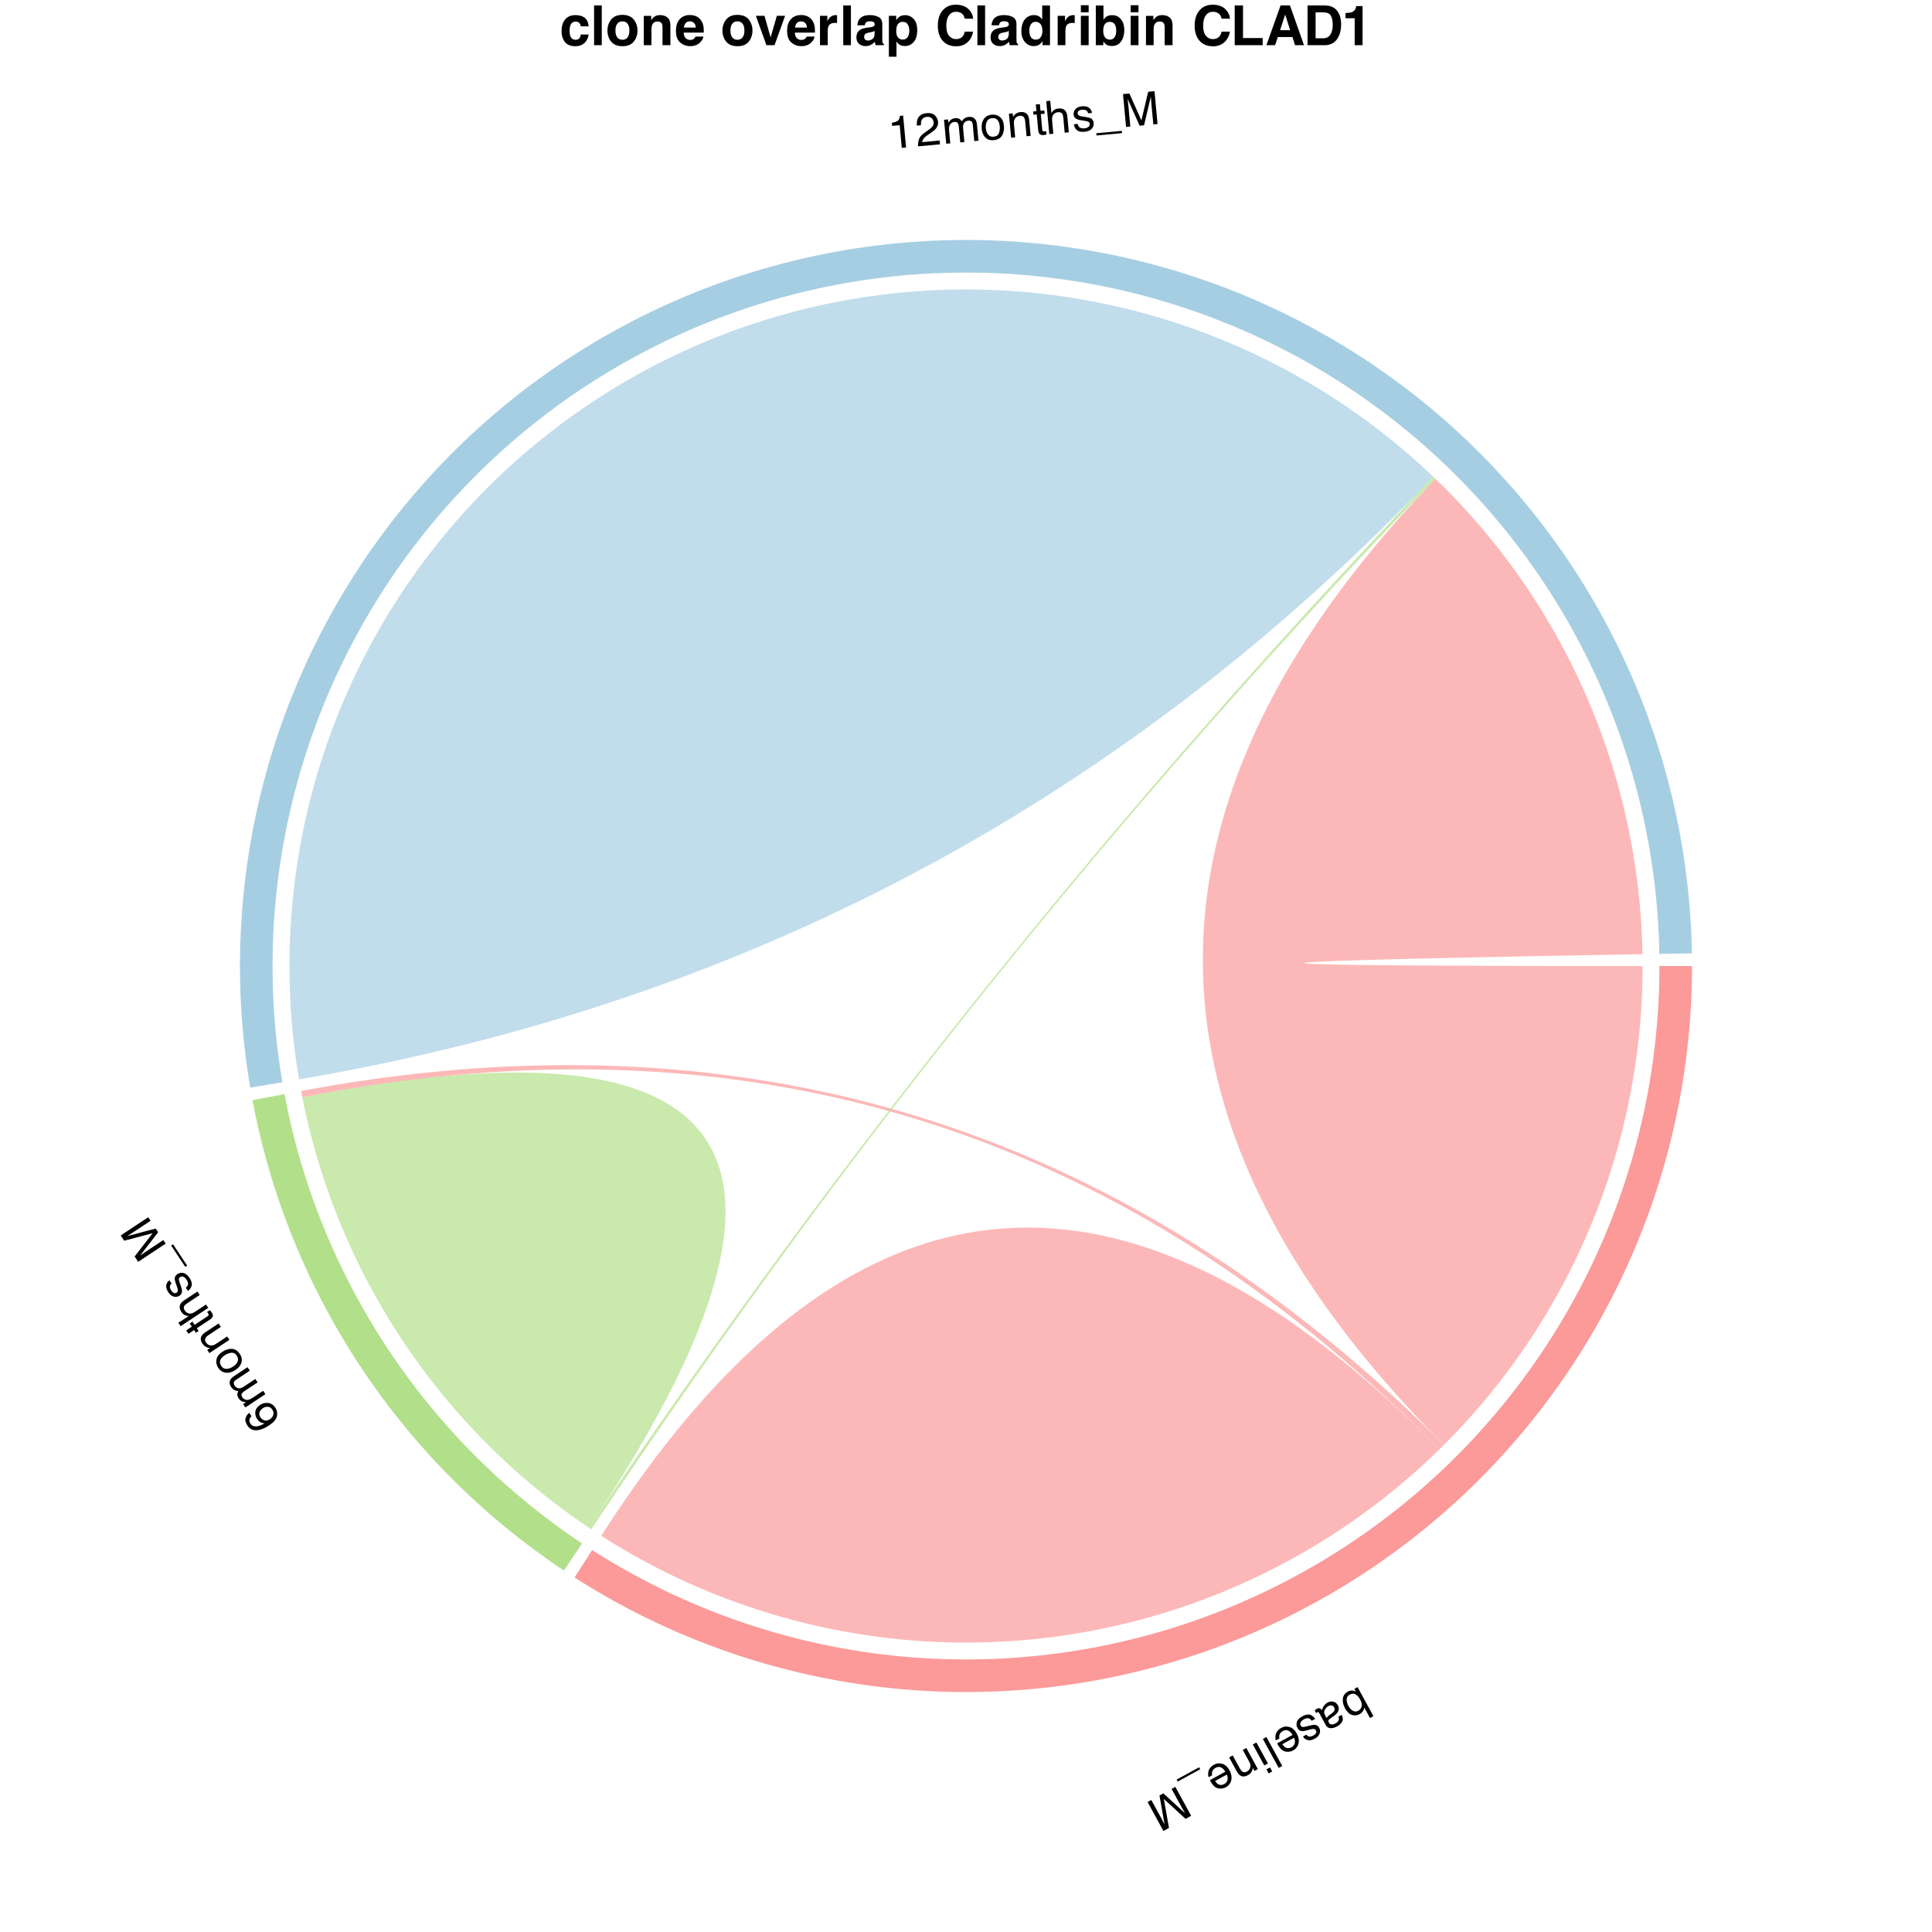 <?xml version="1.0" encoding="UTF-8"?>
<svg xmlns="http://www.w3.org/2000/svg" xmlns:xlink="http://www.w3.org/1999/xlink" width="504pt" height="504pt" viewBox="0 0 504 504" version="1.1">
<defs>
<g>
<symbol overflow="visible" id="glyph0-0">
<path style="stroke:none;" d="M -0.34 0.188 L 3.793 7.738 L -2.199 11.016 L -6.332 3.465 Z M -4.871 3.895 L -1.773 9.555 L 2.328 7.309 L -0.766 1.648 Z M -4.871 3.895 "/>
</symbol>
<symbol overflow="visible" id="glyph0-1">
<path style="stroke:none;" d="M 3.539 7.91 L 2.641 8.402 L 1.141 5.66 C 1.082 6.035 0.953 6.367 0.746 6.66 C 0.543 6.953 0.273 7.191 -0.055 7.371 C -0.738 7.746 -1.426 7.812 -2.109 7.578 C -2.793 7.34 -3.387 6.762 -3.891 5.844 C -4.367 4.973 -4.551 4.133 -4.445 3.328 C -4.34 2.52 -3.91 1.914 -3.164 1.504 C -2.746 1.277 -2.34 1.184 -1.941 1.227 C -1.703 1.254 -1.414 1.348 -1.074 1.504 L -1.461 0.797 L -0.605 0.332 Z M -2.66 2.289 C -3.16 2.562 -3.426 2.969 -3.457 3.5 C -3.488 4.035 -3.324 4.629 -2.969 5.277 C -2.652 5.855 -2.266 6.27 -1.809 6.516 C -1.352 6.758 -0.883 6.75 -0.398 6.484 C 0.023 6.254 0.305 5.895 0.453 5.41 C 0.598 4.926 0.477 4.324 0.082 3.609 C -0.199 3.09 -0.492 2.707 -0.801 2.457 C -1.375 1.98 -1.996 1.926 -2.66 2.289 Z M -2.66 2.289 "/>
</symbol>
<symbol overflow="visible" id="glyph0-2">
<path style="stroke:none;" d="M -0.586 2.223 C -0.73 1.957 -0.945 1.801 -1.227 1.754 C -1.504 1.707 -1.777 1.754 -2.047 1.902 C -2.371 2.078 -2.645 2.328 -2.867 2.645 C -3.246 3.176 -3.277 3.727 -2.965 4.297 L -2.559 5.039 C -2.484 4.906 -2.371 4.766 -2.219 4.621 C -2.066 4.477 -1.914 4.348 -1.754 4.23 L -1.23 3.852 C -0.918 3.625 -0.707 3.418 -0.59 3.23 C -0.395 2.914 -0.395 2.578 -0.586 2.223 Z M -1.805 5.32 C -2 5.465 -2.094 5.633 -2.082 5.824 C -2.078 5.93 -2.035 6.059 -1.953 6.211 C -1.781 6.527 -1.543 6.695 -1.238 6.711 C -0.938 6.73 -0.578 6.629 -0.16 6.398 C 0.324 6.133 0.598 5.816 0.656 5.445 C 0.691 5.238 0.645 4.984 0.523 4.684 L 1.387 4.211 C 1.742 4.898 1.781 5.488 1.504 5.988 C 1.227 6.484 0.809 6.887 0.25 7.191 C -0.398 7.547 -0.992 7.711 -1.531 7.684 C -2.066 7.656 -2.48 7.383 -2.766 6.863 L -4.5 3.691 C -4.551 3.594 -4.613 3.527 -4.684 3.492 C -4.754 3.457 -4.855 3.473 -4.98 3.543 C -5.023 3.562 -5.066 3.59 -5.117 3.625 C -5.164 3.656 -5.215 3.695 -5.27 3.738 L -5.641 3.055 C -5.52 2.934 -5.426 2.848 -5.355 2.797 C -5.285 2.746 -5.188 2.684 -5.055 2.613 C -4.738 2.438 -4.445 2.426 -4.176 2.574 C -4.035 2.652 -3.891 2.793 -3.738 2.992 C -3.684 2.645 -3.531 2.281 -3.277 1.906 C -3.023 1.531 -2.684 1.23 -2.262 0.996 C -1.75 0.719 -1.246 0.645 -0.754 0.777 C -0.262 0.91 0.113 1.207 0.367 1.676 C 0.648 2.188 0.707 2.668 0.539 3.125 C 0.375 3.578 0.051 3.98 -0.43 4.328 Z M -1.805 5.32 "/>
</symbol>
<symbol overflow="visible" id="glyph0-3">
<path style="stroke:none;" d="M -0.285 2.398 C -0.48 2.105 -0.688 1.91 -0.902 1.816 C -1.301 1.645 -1.785 1.719 -2.359 2.031 C -2.703 2.219 -2.965 2.461 -3.145 2.75 C -3.324 3.043 -3.324 3.344 -3.156 3.656 C -3.027 3.895 -2.824 4.016 -2.547 4.023 C -2.371 4.027 -2.059 3.969 -1.613 3.855 L -0.773 3.637 C -0.242 3.496 0.176 3.438 0.477 3.461 C 1.012 3.492 1.398 3.73 1.641 4.172 C 1.926 4.691 1.969 5.215 1.77 5.742 C 1.57 6.27 1.156 6.707 0.52 7.055 C -0.309 7.508 -1.039 7.594 -1.672 7.309 C -2.07 7.125 -2.363 6.852 -2.551 6.492 L -1.68 6.016 C -1.547 6.215 -1.367 6.363 -1.145 6.465 C -0.801 6.59 -0.363 6.512 0.16 6.223 C 0.508 6.031 0.738 5.82 0.844 5.59 C 0.949 5.359 0.945 5.133 0.824 4.914 C 0.691 4.672 0.469 4.547 0.156 4.531 C -0.027 4.52 -0.273 4.555 -0.574 4.637 L -1.27 4.82 C -2.023 5.023 -2.551 5.113 -2.859 5.086 C -3.352 5.047 -3.734 4.773 -4.012 4.266 C -4.281 3.777 -4.324 3.25 -4.148 2.691 C -3.973 2.133 -3.504 1.645 -2.742 1.227 C -1.922 0.777 -1.242 0.648 -0.695 0.832 C -0.152 1.016 0.281 1.379 0.605 1.914 Z M -0.285 2.398 "/>
</symbol>
<symbol overflow="visible" id="glyph0-4">
<path style="stroke:none;" d="M 0.109 7.254 C -0.281 7.469 -0.711 7.582 -1.176 7.602 C -1.645 7.617 -2.055 7.535 -2.406 7.348 C -2.742 7.172 -3.043 6.914 -3.305 6.578 C -3.5 6.355 -3.75 5.965 -4.051 5.41 L -0.02 3.203 C -0.34 2.652 -0.719 2.277 -1.148 2.074 C -1.582 1.871 -2.055 1.914 -2.574 2.195 C -3.055 2.461 -3.355 2.832 -3.469 3.305 C -3.531 3.582 -3.531 3.859 -3.465 4.141 L -4.375 4.637 C -4.461 4.422 -4.504 4.152 -4.504 3.832 C -4.504 3.508 -4.465 3.223 -4.383 2.973 C -4.254 2.547 -4.008 2.172 -3.645 1.848 C -3.453 1.672 -3.215 1.504 -2.934 1.352 C -2.25 0.977 -1.531 0.906 -0.781 1.145 C -0.031 1.383 0.586 1.953 1.078 2.852 C 1.562 3.734 1.715 4.582 1.539 5.398 C 1.359 6.211 0.883 6.832 0.109 7.254 Z M -2.699 5.625 C -2.441 6.004 -2.18 6.277 -1.91 6.441 C -1.414 6.75 -0.867 6.742 -0.277 6.418 C 0.148 6.184 0.422 5.836 0.543 5.371 C 0.66 4.906 0.602 4.434 0.359 3.953 Z M -2.699 5.625 "/>
</symbol>
<symbol overflow="visible" id="glyph0-5">
<path style="stroke:none;" d="M 3.426 7.938 L 2.504 8.441 L -1.629 0.891 L -0.703 0.387 Z M 3.426 7.938 "/>
</symbol>
<symbol overflow="visible" id="glyph0-6">
<path style="stroke:none;" d="M 2.32 5.852 L 1.379 6.367 L -1.621 0.887 L -0.68 0.371 Z M 3.453 7.922 L 2.512 8.438 L 1.938 7.387 L 2.879 6.875 Z M 3.453 7.922 "/>
</symbol>
<symbol overflow="visible" id="glyph0-7">
<path style="stroke:none;" d="M 2.332 5.875 L 1.453 6.355 L 1.027 5.574 C 0.941 6.039 0.793 6.422 0.578 6.723 C 0.363 7.023 0.078 7.27 -0.277 7.465 C -1.059 7.891 -1.734 7.91 -2.309 7.516 C -2.621 7.301 -2.93 6.914 -3.234 6.359 L -5.164 2.828 L -4.227 2.312 L -2.328 5.781 C -2.145 6.117 -1.945 6.359 -1.734 6.512 C -1.383 6.766 -0.988 6.773 -0.559 6.535 C -0.34 6.418 -0.172 6.297 -0.055 6.176 C 0.156 5.961 0.297 5.688 0.367 5.355 C 0.422 5.09 0.418 4.848 0.359 4.629 C 0.301 4.41 0.172 4.121 -0.027 3.762 L -1.605 0.879 L -0.68 0.371 Z M 2.332 5.875 "/>
</symbol>
<symbol overflow="visible" id="glyph0-8">
<path style="stroke:none;" d="M -0.719 -1.316 L -0.438 -0.797 L -6.289 2.406 L -6.574 1.887 Z M -0.719 -1.316 "/>
</symbol>
<symbol overflow="visible" id="glyph0-9">
<path style="stroke:none;" d="M 3.355 7.977 L 1.891 8.777 L -3.773 3.582 L -2.434 11.145 L -3.883 11.938 L -8.012 4.387 L -7.043 3.852 L -4.602 8.309 C -4.52 8.465 -4.383 8.723 -4.195 9.082 C -4.008 9.441 -3.801 9.824 -3.578 10.234 L -4.91 2.688 L -3.895 2.133 L 1.758 7.312 L 1.633 7.082 C 1.531 6.898 1.371 6.617 1.156 6.242 C 0.941 5.871 0.785 5.594 0.688 5.414 L -1.754 0.961 L -0.777 0.426 Z M 3.355 7.977 "/>
</symbol>
<symbol overflow="visible" id="glyph1-0">
<path style="stroke:none;" d="M -0.215 -0.324 L -7.391 4.43 L -11.164 -1.266 L -3.984 -6.02 Z M -4.289 -4.523 L -9.668 -0.965 L -7.086 2.938 L -1.707 -0.625 Z M -4.289 -4.523 "/>
</symbol>
<symbol overflow="visible" id="glyph1-1">
<path style="stroke:none;" d="M -8.965 1.727 C -9.48 0.945 -9.637 0.266 -9.438 -0.312 C -9.234 -0.887 -8.918 -1.316 -8.488 -1.602 L -7.914 -0.734 C -8.156 -0.5 -8.316 -0.27 -8.398 -0.055 C -8.551 0.352 -8.484 0.77 -8.199 1.199 C -7.875 1.691 -7.391 1.934 -6.742 1.922 C -6.098 1.91 -5.34 1.641 -4.473 1.113 C -4.902 1.105 -5.289 1 -5.641 0.789 C -5.957 0.598 -6.227 0.328 -6.457 -0.02 C -6.844 -0.605 -6.996 -1.238 -6.91 -1.926 C -6.824 -2.609 -6.41 -3.195 -5.668 -3.688 C -5.031 -4.109 -4.332 -4.273 -3.57 -4.188 C -2.805 -4.098 -2.172 -3.668 -1.664 -2.906 C -1.23 -2.25 -1.105 -1.52 -1.285 -0.715 C -1.469 0.09 -2.145 0.879 -3.32 1.66 C -4.191 2.234 -5 2.617 -5.746 2.805 C -7.176 3.168 -8.246 2.809 -8.965 1.727 Z M -2.496 -2.465 C -2.801 -2.926 -3.188 -3.172 -3.652 -3.195 C -4.113 -3.219 -4.559 -3.09 -4.98 -2.809 C -5.34 -2.57 -5.613 -2.242 -5.801 -1.824 C -5.988 -1.402 -5.902 -0.922 -5.547 -0.383 C -5.297 -0.004 -4.949 0.242 -4.512 0.363 C -4.07 0.48 -3.598 0.375 -3.094 0.039 C -2.652 -0.254 -2.363 -0.629 -2.234 -1.09 C -2.105 -1.547 -2.191 -2.004 -2.496 -2.465 Z M -2.496 -2.465 "/>
</symbol>
<symbol overflow="visible" id="glyph1-2">
<path style="stroke:none;" d="M -5.66 2.82 L -6.234 1.949 L -5.492 1.457 C -5.887 1.422 -6.199 1.355 -6.43 1.266 C -6.82 1.105 -7.137 0.844 -7.383 0.473 C -7.656 0.059 -7.777 -0.348 -7.738 -0.734 C -7.719 -0.957 -7.633 -1.203 -7.48 -1.469 C -7.891 -1.48 -8.25 -1.57 -8.559 -1.746 C -8.871 -1.922 -9.133 -2.172 -9.352 -2.5 C -9.816 -3.203 -9.879 -3.852 -9.539 -4.441 C -9.355 -4.758 -9.035 -5.07 -8.57 -5.379 L -5.09 -7.684 L -4.484 -6.77 L -8.117 -4.363 C -8.465 -4.133 -8.648 -3.887 -8.664 -3.629 C -8.68 -3.367 -8.602 -3.109 -8.438 -2.859 C -8.207 -2.516 -7.895 -2.293 -7.5 -2.199 C -7.102 -2.102 -6.637 -2.234 -6.094 -2.59 L -3.051 -4.605 L -2.457 -3.715 L -5.875 -1.453 C -6.23 -1.219 -6.461 -1.004 -6.566 -0.809 C -6.723 -0.516 -6.68 -0.184 -6.438 0.18 C -6.219 0.512 -5.891 0.73 -5.453 0.832 C -5.016 0.934 -4.457 0.758 -3.785 0.312 L -1.008 -1.523 L -0.426 -0.645 Z M -5.66 2.82 "/>
</symbol>
<symbol overflow="visible" id="glyph1-3">
<path style="stroke:none;" d="M -2.367 -2.348 C -2.754 -2.93 -3.238 -3.184 -3.824 -3.105 C -4.41 -3.031 -4.973 -2.816 -5.512 -2.457 C -6 -2.133 -6.348 -1.793 -6.551 -1.434 C -6.867 -0.867 -6.828 -0.281 -6.426 0.324 C -6.07 0.863 -5.605 1.117 -5.031 1.09 C -4.461 1.062 -3.887 0.859 -3.305 0.473 C -2.75 0.105 -2.363 -0.324 -2.156 -0.812 C -1.945 -1.305 -2.016 -1.816 -2.367 -2.348 Z M -7.207 0.809 C -7.652 0.137 -7.809 -0.582 -7.668 -1.348 C -7.527 -2.109 -7.02 -2.781 -6.145 -3.359 C -5.301 -3.918 -4.469 -4.172 -3.648 -4.129 C -2.824 -4.082 -2.129 -3.629 -1.555 -2.766 C -1.078 -2.047 -0.945 -1.312 -1.152 -0.566 C -1.359 0.18 -1.871 0.824 -2.691 1.367 C -3.57 1.949 -4.418 2.191 -5.234 2.09 C -6.051 1.988 -6.711 1.562 -7.207 0.809 Z M -7.207 0.809 "/>
</symbol>
<symbol overflow="visible" id="glyph1-4">
<path style="stroke:none;" d="M -5.66 2.82 L -6.211 1.984 L -5.469 1.492 C -5.941 1.449 -6.332 1.332 -6.648 1.145 C -6.965 0.953 -7.238 0.691 -7.461 0.352 C -7.953 -0.391 -8.027 -1.062 -7.68 -1.668 C -7.492 -2 -7.137 -2.34 -6.609 -2.688 L -3.25 -4.91 L -2.66 -4.016 L -5.957 -1.832 C -6.277 -1.621 -6.504 -1.402 -6.637 -1.18 C -6.859 -0.809 -6.832 -0.418 -6.559 -0.004 C -6.422 0.203 -6.289 0.359 -6.156 0.465 C -5.926 0.66 -5.645 0.777 -5.309 0.816 C -5.039 0.848 -4.797 0.824 -4.582 0.746 C -4.371 0.668 -4.094 0.516 -3.75 0.289 L -1.008 -1.523 L -0.426 -0.645 Z M -5.66 2.82 "/>
</symbol>
<symbol overflow="visible" id="glyph1-5">
<path style="stroke:none;" d="M -7.238 3.609 L -7.824 2.723 L -6.363 1.754 L -6.918 0.918 L -6.199 0.445 L -5.645 1.277 L -2.23 -0.98 C -2.047 -1.102 -1.969 -1.246 -1.988 -1.41 C -1.996 -1.504 -2.055 -1.629 -2.16 -1.789 C -2.188 -1.832 -2.219 -1.875 -2.254 -1.922 C -2.289 -1.969 -2.328 -2.023 -2.379 -2.086 L -1.684 -2.547 C -1.59 -2.465 -1.5 -2.371 -1.414 -2.273 C -1.328 -2.172 -1.242 -2.059 -1.16 -1.93 C -0.887 -1.52 -0.809 -1.172 -0.922 -0.887 C -1.035 -0.602 -1.258 -0.348 -1.594 -0.125 L -5.059 2.168 L -4.59 2.875 L -5.309 3.352 L -5.777 2.645 Z M -7.238 3.609 "/>
</symbol>
<symbol overflow="visible" id="glyph1-6">
<path style="stroke:none;" d="M -7.629 4.125 L -8.211 3.242 L -5.531 1.473 C -5.934 1.438 -6.246 1.375 -6.461 1.277 C -6.836 1.117 -7.164 0.824 -7.441 0.402 C -7.945 -0.355 -8.02 -1.047 -7.668 -1.668 C -7.477 -2.008 -7.121 -2.348 -6.609 -2.688 L -3.25 -4.91 L -2.652 -4.008 L -5.949 -1.824 C -6.336 -1.57 -6.586 -1.332 -6.699 -1.117 C -6.879 -0.766 -6.824 -0.371 -6.531 0.066 C -6.289 0.434 -5.949 0.68 -5.5 0.809 C -5.055 0.941 -4.48 0.773 -3.785 0.312 L -1.008 -1.523 L -0.426 -0.645 Z M -7.629 4.125 "/>
</symbol>
<symbol overflow="visible" id="glyph1-7">
<path style="stroke:none;" d="M -2.414 -0.082 C -2.137 -0.301 -1.961 -0.523 -1.887 -0.746 C -1.75 -1.156 -1.863 -1.633 -2.223 -2.18 C -2.441 -2.508 -2.699 -2.746 -3.008 -2.902 C -3.312 -3.055 -3.613 -3.031 -3.91 -2.836 C -4.133 -2.688 -4.238 -2.477 -4.227 -2.199 C -4.215 -2.023 -4.129 -1.719 -3.977 -1.281 L -3.688 -0.465 C -3.504 0.055 -3.41 0.465 -3.406 0.766 C -3.395 1.301 -3.598 1.707 -4.02 1.988 C -4.516 2.316 -5.031 2.402 -5.574 2.246 C -6.117 2.094 -6.586 1.715 -6.988 1.113 C -7.508 0.324 -7.652 -0.398 -7.422 -1.051 C -7.273 -1.465 -7.027 -1.777 -6.684 -1.996 L -6.133 -1.168 C -6.32 -1.02 -6.457 -0.828 -6.539 -0.598 C -6.637 -0.242 -6.52 0.184 -6.188 0.684 C -5.969 1.016 -5.738 1.223 -5.5 1.312 C -5.258 1.398 -5.035 1.371 -4.824 1.234 C -4.598 1.082 -4.488 0.852 -4.5 0.535 C -4.508 0.352 -4.562 0.113 -4.668 -0.184 L -4.91 -0.859 C -5.176 -1.594 -5.309 -2.113 -5.309 -2.422 C -5.309 -2.914 -5.07 -3.32 -4.586 -3.637 C -4.121 -3.945 -3.602 -4.035 -3.031 -3.906 C -2.457 -3.777 -1.93 -3.352 -1.453 -2.629 C -0.938 -1.852 -0.75 -1.184 -0.887 -0.625 C -1.027 -0.066 -1.348 0.398 -1.855 0.766 Z M -2.414 -0.082 "/>
</symbol>
<symbol overflow="visible" id="glyph1-8">
<path style="stroke:none;" d="M 1.25 -0.828 L 0.758 -0.5 L -2.926 -6.066 L -2.434 -6.395 Z M 1.25 -0.828 "/>
</symbol>
<symbol overflow="visible" id="glyph1-9">
<path style="stroke:none;" d="M -7.664 4.016 L -8.586 2.621 L -3.883 -3.457 L -11.309 -1.488 L -12.219 -2.863 L -5.043 -7.617 L -4.434 -6.691 L -8.668 -3.887 C -8.812 -3.789 -9.059 -3.633 -9.402 -3.418 C -9.746 -3.199 -10.109 -2.961 -10.496 -2.703 L -3.09 -4.664 L -2.453 -3.703 L -7.141 2.367 L -6.922 2.223 C -6.746 2.105 -6.48 1.922 -6.125 1.676 C -5.77 1.43 -5.508 1.25 -5.34 1.141 L -1.102 -1.664 L -0.488 -0.738 Z M -7.664 4.016 "/>
</symbol>
<symbol overflow="visible" id="glyph2-0">
<path style="stroke:none;" d="M 0.387 -0.035 L -0.414 -8.605 L 6.391 -9.238 L 7.188 -0.668 Z M 6.016 -1.645 L 5.414 -8.066 L 0.762 -7.633 L 1.359 -1.211 Z M 6.016 -1.645 "/>
</symbol>
<symbol overflow="visible" id="glyph2-1">
<path style="stroke:none;" d="M 0.594 -6.023 L 0.516 -6.828 C 1.27 -6.973 1.785 -7.145 2.07 -7.348 C 2.352 -7.547 2.539 -7.977 2.625 -8.637 L 3.453 -8.715 L 4.23 -0.395 L 3.109 -0.289 L 2.559 -6.207 Z M 0.594 -6.023 "/>
</symbol>
<symbol overflow="visible" id="glyph2-2">
<path style="stroke:none;" d="M 0.375 -0.035 C 0.348 -0.758 0.438 -1.398 0.645 -1.953 C 0.855 -2.512 1.312 -3.043 2.023 -3.547 L 3.082 -4.301 C 3.559 -4.641 3.887 -4.922 4.07 -5.145 C 4.359 -5.496 4.484 -5.883 4.445 -6.301 C 4.398 -6.785 4.219 -7.156 3.898 -7.418 C 3.582 -7.676 3.18 -7.781 2.691 -7.734 C 1.973 -7.668 1.5 -7.352 1.273 -6.781 C 1.152 -6.477 1.109 -6.062 1.145 -5.543 L 0.074 -5.445 C 0.02 -6.172 0.098 -6.777 0.312 -7.262 C 0.691 -8.113 1.457 -8.594 2.609 -8.699 C 3.566 -8.789 4.289 -8.594 4.777 -8.117 C 5.266 -7.641 5.543 -7.086 5.602 -6.453 C 5.664 -5.785 5.48 -5.191 5.055 -4.672 C 4.809 -4.371 4.352 -3.992 3.684 -3.531 L 2.926 -3.016 C 2.566 -2.77 2.285 -2.543 2.082 -2.332 C 1.727 -1.957 1.516 -1.559 1.453 -1.137 L 6.016 -1.562 L 6.109 -0.57 Z M 0.375 -0.035 "/>
</symbol>
<symbol overflow="visible" id="glyph2-3">
<path style="stroke:none;" d="M 0.188 -6.32 L 1.227 -6.418 L 1.309 -5.531 C 1.527 -5.859 1.734 -6.105 1.922 -6.266 C 2.246 -6.535 2.629 -6.688 3.07 -6.73 C 3.566 -6.777 3.977 -6.691 4.305 -6.473 C 4.488 -6.348 4.664 -6.16 4.828 -5.898 C 5.031 -6.254 5.281 -6.527 5.582 -6.719 C 5.883 -6.91 6.23 -7.023 6.621 -7.062 C 7.461 -7.141 8.062 -6.891 8.422 -6.309 C 8.617 -6 8.738 -5.566 8.789 -5.016 L 9.176 -0.855 L 8.086 -0.754 L 7.68 -5.094 C 7.641 -5.512 7.512 -5.785 7.289 -5.922 C 7.066 -6.059 6.805 -6.113 6.508 -6.086 C 6.094 -6.047 5.754 -5.875 5.48 -5.57 C 5.207 -5.266 5.102 -4.793 5.164 -4.148 L 5.5 -0.512 L 4.434 -0.414 L 4.055 -4.492 C 4.016 -4.914 3.934 -5.219 3.816 -5.406 C 3.629 -5.684 3.316 -5.801 2.883 -5.758 C 2.484 -5.723 2.141 -5.535 1.844 -5.199 C 1.547 -4.859 1.438 -4.289 1.512 -3.484 L 1.82 -0.168 L 0.77 -0.07 Z M 0.188 -6.32 "/>
</symbol>
<symbol overflow="visible" id="glyph2-4">
<path style="stroke:none;" d="M 3.188 -0.98 C 3.883 -1.043 4.336 -1.352 4.547 -1.902 C 4.754 -2.453 4.828 -3.055 4.77 -3.699 C 4.715 -4.281 4.578 -4.746 4.355 -5.098 C 4.008 -5.645 3.473 -5.883 2.746 -5.816 C 2.105 -5.758 1.66 -5.469 1.414 -4.953 C 1.168 -4.434 1.078 -3.828 1.145 -3.137 C 1.207 -2.473 1.402 -1.93 1.734 -1.516 C 2.07 -1.098 2.551 -0.922 3.188 -0.98 Z M 2.691 -6.734 C 3.496 -6.809 4.203 -6.605 4.809 -6.121 C 5.414 -5.637 5.766 -4.871 5.863 -3.828 C 5.957 -2.82 5.789 -1.969 5.359 -1.266 C 4.93 -0.562 4.203 -0.16 3.172 -0.066 C 2.312 0.016 1.602 -0.215 1.043 -0.746 C 0.484 -1.281 0.156 -2.039 0.066 -3.02 C -0.031 -4.07 0.156 -4.93 0.633 -5.602 C 1.105 -6.273 1.793 -6.652 2.691 -6.734 Z M 2.691 -6.734 "/>
</symbol>
<symbol overflow="visible" id="glyph2-5">
<path style="stroke:none;" d="M 0.188 -6.32 L 1.184 -6.414 L 1.27 -5.527 C 1.531 -5.918 1.816 -6.211 2.133 -6.402 C 2.449 -6.594 2.809 -6.707 3.215 -6.742 C 4.102 -6.824 4.73 -6.574 5.098 -5.984 C 5.301 -5.66 5.43 -5.184 5.488 -4.555 L 5.863 -0.547 L 4.797 -0.445 L 4.43 -4.387 C 4.395 -4.766 4.309 -5.066 4.172 -5.289 C 3.949 -5.66 3.594 -5.824 3.105 -5.781 C 2.855 -5.758 2.652 -5.711 2.5 -5.648 C 2.219 -5.535 1.98 -5.34 1.789 -5.062 C 1.633 -4.84 1.539 -4.617 1.508 -4.391 C 1.477 -4.168 1.477 -3.852 1.516 -3.441 L 1.82 -0.168 L 0.77 -0.07 Z M 0.188 -6.32 "/>
</symbol>
<symbol overflow="visible" id="glyph2-6">
<path style="stroke:none;" d="M 0.234 -8.086 L 1.297 -8.184 L 1.461 -6.438 L 2.457 -6.531 L 2.539 -5.676 L 1.539 -5.582 L 1.918 -1.504 C 1.938 -1.285 2.027 -1.145 2.184 -1.086 C 2.27 -1.051 2.406 -1.043 2.598 -1.059 C 2.648 -1.062 2.703 -1.07 2.758 -1.078 C 2.816 -1.086 2.887 -1.098 2.961 -1.113 L 3.039 -0.285 C 2.922 -0.238 2.801 -0.199 2.672 -0.172 C 2.543 -0.145 2.402 -0.125 2.25 -0.109 C 1.758 -0.062 1.414 -0.16 1.219 -0.395 C 1.02 -0.629 0.902 -0.945 0.863 -1.344 L 0.477 -5.48 L -0.367 -5.402 L -0.449 -6.262 L 0.398 -6.34 Z M 0.234 -8.086 "/>
</symbol>
<symbol overflow="visible" id="glyph2-7">
<path style="stroke:none;" d="M -0.031 -8.672 L 1.02 -8.77 L 1.316 -5.57 C 1.535 -5.91 1.738 -6.152 1.926 -6.301 C 2.242 -6.555 2.656 -6.703 3.16 -6.75 C 4.066 -6.836 4.711 -6.574 5.094 -5.973 C 5.301 -5.641 5.434 -5.168 5.488 -4.555 L 5.863 -0.547 L 4.785 -0.445 L 4.418 -4.383 C 4.375 -4.844 4.285 -5.172 4.148 -5.375 C 3.926 -5.699 3.551 -5.84 3.027 -5.789 C 2.59 -5.75 2.211 -5.562 1.883 -5.23 C 1.559 -4.898 1.434 -4.316 1.512 -3.484 L 1.82 -0.168 L 0.77 -0.07 Z M -0.031 -8.672 "/>
</symbol>
<symbol overflow="visible" id="glyph2-8">
<path style="stroke:none;" d="M 1.211 -2.09 C 1.273 -1.742 1.387 -1.484 1.551 -1.309 C 1.848 -0.996 2.32 -0.871 2.973 -0.93 C 3.363 -0.965 3.695 -1.082 3.977 -1.281 C 4.258 -1.477 4.379 -1.75 4.348 -2.105 C 4.32 -2.375 4.184 -2.566 3.934 -2.684 C 3.773 -2.758 3.465 -2.828 3.008 -2.898 L 2.152 -3.031 C 1.609 -3.113 1.203 -3.227 0.934 -3.363 C 0.457 -3.605 0.195 -3.98 0.148 -4.48 C 0.094 -5.07 0.262 -5.57 0.652 -5.977 C 1.043 -6.379 1.602 -6.617 2.32 -6.684 C 3.262 -6.77 3.965 -6.559 4.434 -6.043 C 4.727 -5.719 4.887 -5.355 4.918 -4.949 L 3.926 -4.855 C 3.883 -5.09 3.781 -5.301 3.613 -5.48 C 3.348 -5.734 2.918 -5.832 2.32 -5.777 C 1.926 -5.742 1.633 -5.637 1.441 -5.465 C 1.25 -5.293 1.168 -5.086 1.191 -4.836 C 1.215 -4.562 1.371 -4.359 1.656 -4.219 C 1.82 -4.137 2.059 -4.074 2.367 -4.027 L 3.078 -3.922 C 3.848 -3.809 4.371 -3.68 4.645 -3.535 C 5.078 -3.305 5.32 -2.902 5.375 -2.324 C 5.426 -1.77 5.258 -1.27 4.875 -0.824 C 4.492 -0.383 3.867 -0.117 3.004 -0.039 C 2.074 0.047 1.395 -0.102 0.969 -0.488 C 0.543 -0.875 0.289 -1.375 0.203 -1.996 Z M 1.211 -2.09 "/>
</symbol>
<symbol overflow="visible" id="glyph2-9">
<path style="stroke:none;" d="M 0.141 1.492 L 0.086 0.902 L 6.73 0.285 L 6.785 0.875 Z M 0.141 1.492 "/>
</symbol>
<symbol overflow="visible" id="glyph2-10">
<path style="stroke:none;" d="M 0.082 -8.652 L 1.746 -8.809 L 4.883 -1.789 L 6.652 -9.266 L 8.297 -9.418 L 9.094 -0.848 L 7.992 -0.746 L 7.52 -5.805 C 7.504 -5.98 7.48 -6.27 7.453 -6.672 C 7.422 -7.078 7.387 -7.512 7.344 -7.977 L 5.57 -0.52 L 4.422 -0.41 L 1.285 -7.41 L 1.312 -7.148 C 1.332 -6.938 1.367 -6.617 1.414 -6.191 C 1.465 -5.762 1.5 -5.445 1.52 -5.242 L 1.988 -0.184 L 0.883 -0.082 Z M 0.082 -8.652 "/>
</symbol>
<symbol overflow="visible" id="glyph3-0">
<path style="stroke:none;" d="M 1.082 0 L 1.082 -10.363 L 9.43 -10.363 L 9.43 0 Z M 8.137 -1.293 L 8.137 -9.07 L 2.375 -9.07 L 2.375 -1.293 Z M 8.137 -1.293 "/>
</symbol>
<symbol overflow="visible" id="glyph3-1">
<path style="stroke:none;" d="M 5.512 -4.914 C 5.473 -5.199 5.379 -5.457 5.223 -5.688 C 5 -5.996 4.648 -6.152 4.176 -6.152 C 3.5 -6.152 3.039 -5.816 2.793 -5.148 C 2.66 -4.793 2.594 -4.316 2.594 -3.727 C 2.594 -3.164 2.66 -2.711 2.793 -2.371 C 3.031 -1.734 3.48 -1.414 4.141 -1.414 C 4.609 -1.414 4.941 -1.539 5.141 -1.793 C 5.336 -2.047 5.457 -2.375 5.5 -2.777 L 7.543 -2.777 C 7.496 -2.168 7.277 -1.59 6.883 -1.047 C 6.254 -0.172 5.324 0.266 4.094 0.266 C 2.859 0.266 1.953 -0.098 1.371 -0.828 C 0.789 -1.559 0.5 -2.512 0.5 -3.676 C 0.5 -4.992 0.82 -6.02 1.461 -6.75 C 2.105 -7.48 2.992 -7.848 4.121 -7.848 C 5.082 -7.848 5.867 -7.633 6.48 -7.199 C 7.09 -6.77 7.453 -6.008 7.566 -4.914 Z M 5.512 -4.914 "/>
</symbol>
<symbol overflow="visible" id="glyph3-2">
<path style="stroke:none;" d="M 2.98 0 L 0.977 0 L 0.977 -10.363 L 2.98 -10.363 Z M 2.98 0 "/>
</symbol>
<symbol overflow="visible" id="glyph3-3">
<path style="stroke:none;" d="M 4.375 -1.414 C 4.961 -1.414 5.41 -1.621 5.723 -2.039 C 6.035 -2.457 6.195 -3.051 6.195 -3.816 C 6.195 -4.586 6.039 -5.18 5.723 -5.594 C 5.41 -6.008 4.961 -6.215 4.375 -6.215 C 3.789 -6.215 3.336 -6.008 3.02 -5.594 C 2.703 -5.18 2.547 -4.586 2.547 -3.816 C 2.547 -3.047 2.703 -2.457 3.02 -2.039 C 3.336 -1.621 3.789 -1.414 4.375 -1.414 Z M 8.297 -3.816 C 8.297 -2.691 7.973 -1.73 7.328 -0.93 C 6.68 -0.133 5.699 0.266 4.379 0.266 C 3.062 0.266 2.082 -0.133 1.434 -0.93 C 0.789 -1.73 0.465 -2.691 0.465 -3.816 C 0.465 -4.922 0.789 -5.883 1.434 -6.695 C 2.082 -7.504 3.062 -7.91 4.379 -7.91 C 5.695 -7.91 6.68 -7.504 7.328 -6.695 C 7.973 -5.883 8.297 -4.926 8.297 -3.816 Z M 8.297 -3.816 "/>
</symbol>
<symbol overflow="visible" id="glyph3-4">
<path style="stroke:none;" d="M 5.184 -7.848 C 5.973 -7.848 6.621 -7.641 7.125 -7.223 C 7.629 -6.809 7.883 -6.121 7.883 -5.16 L 7.883 0 L 5.828 0 L 5.828 -4.66 C 5.828 -5.062 5.773 -5.375 5.668 -5.59 C 5.469 -5.984 5.094 -6.18 4.543 -6.18 C 3.863 -6.18 3.395 -5.891 3.145 -5.316 C 3.012 -5.012 2.945 -4.621 2.945 -4.148 L 2.945 0 L 0.949 0 L 0.949 -7.648 L 2.883 -7.648 L 2.883 -6.531 C 3.141 -6.926 3.383 -7.211 3.613 -7.383 C 4.027 -7.691 4.551 -7.848 5.184 -7.848 Z M 5.184 -7.848 "/>
</symbol>
<symbol overflow="visible" id="glyph3-5">
<path style="stroke:none;" d="M 3.957 -6.215 C 3.492 -6.215 3.133 -6.07 2.879 -5.781 C 2.625 -5.488 2.465 -5.094 2.398 -4.598 L 5.512 -4.598 C 5.48 -5.129 5.32 -5.531 5.031 -5.805 C 4.742 -6.078 4.387 -6.215 3.957 -6.215 Z M 3.957 -7.867 C 4.594 -7.867 5.172 -7.75 5.68 -7.508 C 6.191 -7.27 6.613 -6.895 6.945 -6.379 C 7.246 -5.922 7.441 -5.395 7.531 -4.797 C 7.582 -4.445 7.602 -3.938 7.594 -3.277 L 2.348 -3.277 C 2.375 -2.508 2.617 -1.969 3.074 -1.66 C 3.352 -1.469 3.684 -1.371 4.07 -1.371 C 4.484 -1.371 4.82 -1.488 5.078 -1.723 C 5.219 -1.848 5.34 -2.023 5.449 -2.25 L 7.496 -2.25 C 7.445 -1.797 7.207 -1.332 6.785 -0.863 C 6.129 -0.117 5.211 0.254 4.027 0.254 C 3.055 0.254 2.195 -0.062 1.449 -0.688 C 0.703 -1.316 0.332 -2.34 0.332 -3.754 C 0.332 -5.082 0.668 -6.098 1.34 -6.805 C 2.012 -7.512 2.887 -7.867 3.957 -7.867 Z M 3.957 -7.867 "/>
</symbol>
<symbol overflow="visible" id="glyph3-6">
<g>
</g>
</symbol>
<symbol overflow="visible" id="glyph3-7">
<path style="stroke:none;" d="M 5.66 -7.664 L 7.812 -7.664 L 5.047 0 L 2.934 0 L 0.184 -7.664 L 2.434 -7.664 L 4.027 -2.012 Z M 5.66 -7.664 "/>
</symbol>
<symbol overflow="visible" id="glyph3-8">
<path style="stroke:none;" d="M 5.098 -7.848 C 5.137 -7.848 5.168 -7.844 5.191 -7.844 C 5.219 -7.84 5.277 -7.836 5.363 -7.832 L 5.363 -5.781 C 5.238 -5.793 5.125 -5.805 5.027 -5.809 C 4.93 -5.812 4.848 -5.816 4.789 -5.816 C 3.98 -5.816 3.441 -5.551 3.164 -5.027 C 3.008 -4.73 2.934 -4.277 2.934 -3.664 L 2.934 0 L 0.914 0 L 0.914 -7.664 L 2.828 -7.664 L 2.828 -6.328 C 3.137 -6.84 3.406 -7.188 3.637 -7.375 C 4.012 -7.688 4.496 -7.848 5.098 -7.848 Z M 5.098 -7.848 "/>
</symbol>
<symbol overflow="visible" id="glyph3-9">
<path style="stroke:none;" d="M 5.16 -3.727 C 5.035 -3.648 4.906 -3.582 4.777 -3.531 C 4.648 -3.484 4.473 -3.438 4.246 -3.395 L 3.797 -3.312 C 3.375 -3.238 3.074 -3.145 2.891 -3.039 C 2.582 -2.855 2.426 -2.57 2.426 -2.188 C 2.426 -1.844 2.52 -1.598 2.711 -1.445 C 2.902 -1.293 3.133 -1.215 3.402 -1.215 C 3.836 -1.215 4.23 -1.344 4.594 -1.598 C 4.957 -1.852 5.148 -2.312 5.16 -2.98 Z M 3.945 -4.66 C 4.316 -4.707 4.578 -4.766 4.738 -4.836 C 5.023 -4.957 5.168 -5.148 5.168 -5.406 C 5.168 -5.719 5.059 -5.938 4.84 -6.059 C 4.621 -6.176 4.305 -6.238 3.883 -6.238 C 3.41 -6.238 3.074 -6.121 2.875 -5.887 C 2.734 -5.711 2.641 -5.477 2.594 -5.184 L 0.66 -5.184 C 0.703 -5.852 0.891 -6.402 1.223 -6.836 C 1.754 -7.508 2.664 -7.848 3.953 -7.848 C 4.789 -7.848 5.535 -7.68 6.188 -7.348 C 6.84 -7.016 7.164 -6.387 7.164 -5.465 L 7.164 -1.949 C 7.164 -1.703 7.168 -1.41 7.18 -1.062 C 7.191 -0.801 7.234 -0.621 7.297 -0.527 C 7.363 -0.434 7.461 -0.355 7.594 -0.297 L 7.594 0 L 5.414 0 C 5.352 -0.156 5.312 -0.301 5.289 -0.438 C 5.266 -0.574 5.246 -0.727 5.23 -0.898 C 4.953 -0.598 4.637 -0.344 4.273 -0.133 C 3.844 0.113 3.355 0.238 2.812 0.238 C 2.117 0.238 1.547 0.039 1.094 -0.355 C 0.641 -0.75 0.414 -1.312 0.414 -2.039 C 0.414 -2.98 0.777 -3.664 1.504 -4.086 C 1.902 -4.316 2.488 -4.48 3.262 -4.578 Z M 3.945 -4.66 "/>
</symbol>
<symbol overflow="visible" id="glyph3-10">
<path style="stroke:none;" d="M 6.215 -3.832 C 6.215 -4.422 6.082 -4.945 5.812 -5.398 C 5.543 -5.855 5.105 -6.082 4.5 -6.082 C 3.773 -6.082 3.273 -5.738 3.004 -5.047 C 2.863 -4.684 2.793 -4.219 2.793 -3.656 C 2.793 -2.766 3.027 -2.141 3.5 -1.777 C 3.781 -1.566 4.117 -1.461 4.5 -1.461 C 5.059 -1.461 5.484 -1.68 5.777 -2.109 C 6.07 -2.539 6.215 -3.113 6.215 -3.832 Z M 5.078 -7.832 C 5.973 -7.832 6.73 -7.504 7.352 -6.84 C 7.973 -6.18 8.281 -5.211 8.281 -3.93 C 8.281 -2.582 7.98 -1.551 7.371 -0.844 C 6.766 -0.137 5.984 0.219 5.027 0.219 C 4.418 0.219 3.91 0.066 3.508 -0.238 C 3.289 -0.406 3.074 -0.652 2.863 -0.977 L 2.863 3.016 L 0.879 3.016 L 0.879 -7.664 L 2.797 -7.664 L 2.797 -6.531 C 3.012 -6.863 3.242 -7.129 3.488 -7.32 C 3.934 -7.66 4.461 -7.832 5.078 -7.832 Z M 5.078 -7.832 "/>
</symbol>
<symbol overflow="visible" id="glyph3-11">
<path style="stroke:none;" d="M 0.648 -5.098 C 0.648 -6.906 1.133 -8.301 2.102 -9.281 C 2.945 -10.133 4.02 -10.559 5.324 -10.559 C 7.066 -10.559 8.34 -9.988 9.148 -8.844 C 9.594 -8.203 9.832 -7.559 9.863 -6.91 L 7.699 -6.91 C 7.559 -7.406 7.379 -7.785 7.156 -8.035 C 6.762 -8.484 6.18 -8.711 5.406 -8.711 C 4.621 -8.711 4 -8.395 3.543 -7.758 C 3.09 -7.125 2.863 -6.227 2.863 -5.062 C 2.863 -3.898 3.102 -3.027 3.582 -2.449 C 4.062 -1.871 4.672 -1.582 5.414 -1.582 C 6.172 -1.582 6.754 -1.832 7.152 -2.328 C 7.371 -2.594 7.555 -2.996 7.699 -3.531 L 9.844 -3.531 C 9.656 -2.402 9.176 -1.48 8.406 -0.773 C 7.633 -0.066 6.648 0.289 5.441 0.289 C 3.953 0.289 2.781 -0.191 1.926 -1.145 C 1.074 -2.105 0.648 -3.426 0.648 -5.098 Z M 0.648 -5.098 "/>
</symbol>
<symbol overflow="visible" id="glyph3-12">
<path style="stroke:none;" d="M 3.762 -7.848 C 4.227 -7.848 4.637 -7.746 5 -7.539 C 5.359 -7.336 5.652 -7.055 5.879 -6.695 L 5.879 -10.348 L 7.91 -10.348 L 7.91 0 L 5.961 0 L 5.961 -1.062 C 5.676 -0.605 5.352 -0.277 4.984 -0.07 C 4.621 0.137 4.164 0.238 3.621 0.238 C 2.727 0.238 1.973 -0.121 1.359 -0.848 C 0.75 -1.57 0.441 -2.5 0.441 -3.637 C 0.441 -4.941 0.742 -5.973 1.348 -6.723 C 1.949 -7.473 2.754 -7.848 3.762 -7.848 Z M 4.199 -1.449 C 4.766 -1.449 5.195 -1.66 5.492 -2.082 C 5.785 -2.504 5.934 -3.051 5.934 -3.719 C 5.934 -4.656 5.699 -5.328 5.223 -5.73 C 4.934 -5.973 4.598 -6.098 4.211 -6.098 C 3.625 -6.098 3.195 -5.875 2.922 -5.43 C 2.648 -4.988 2.512 -4.438 2.512 -3.781 C 2.512 -3.074 2.648 -2.508 2.93 -2.086 C 3.207 -1.66 3.629 -1.449 4.199 -1.449 Z M 4.199 -1.449 "/>
</symbol>
<symbol overflow="visible" id="glyph3-13">
<path style="stroke:none;" d="M 2.996 -8.578 L 0.965 -8.578 L 0.965 -10.426 L 2.996 -10.426 Z M 0.965 -7.664 L 2.996 -7.664 L 2.996 0 L 0.965 0 Z M 0.965 -7.664 "/>
</symbol>
<symbol overflow="visible" id="glyph3-14">
<path style="stroke:none;" d="M 5.078 -7.832 C 6.086 -7.832 6.871 -7.469 7.441 -6.742 C 8.012 -6.016 8.297 -5.078 8.297 -3.93 C 8.297 -2.738 8.016 -1.754 7.453 -0.969 C 6.891 -0.188 6.105 0.203 5.098 0.203 C 4.465 0.203 3.957 0.078 3.57 -0.176 C 3.34 -0.324 3.094 -0.59 2.828 -0.965 L 2.828 0 L 0.863 0 L 0.863 -10.348 L 2.863 -10.348 L 2.863 -6.664 C 3.117 -7.02 3.395 -7.293 3.699 -7.48 C 4.059 -7.715 4.52 -7.832 5.078 -7.832 Z M 4.562 -1.449 C 5.078 -1.449 5.48 -1.656 5.766 -2.074 C 6.051 -2.492 6.195 -3.039 6.195 -3.719 C 6.195 -4.262 6.125 -4.715 5.984 -5.07 C 5.715 -5.746 5.223 -6.082 4.508 -6.082 C 3.781 -6.082 3.281 -5.75 3.008 -5.09 C 2.867 -4.738 2.797 -4.285 2.797 -3.727 C 2.797 -3.07 2.945 -2.527 3.234 -2.094 C 3.523 -1.664 3.969 -1.449 4.562 -1.449 Z M 4.562 -1.449 "/>
</symbol>
<symbol overflow="visible" id="glyph3-15">
<path style="stroke:none;" d="M 1.098 -10.363 L 3.262 -10.363 L 3.262 -1.863 L 8.395 -1.863 L 8.395 0 L 1.098 0 Z M 1.098 -10.363 "/>
</symbol>
<symbol overflow="visible" id="glyph3-16">
<path style="stroke:none;" d="M 3.93 -3.918 L 6.559 -3.918 L 5.266 -7.996 Z M 4.062 -10.363 L 6.512 -10.363 L 10.18 0 L 7.832 0 L 7.164 -2.129 L 3.348 -2.129 L 2.629 0 L 0.367 0 Z M 4.062 -10.363 "/>
</symbol>
<symbol overflow="visible" id="glyph3-17">
<path style="stroke:none;" d="M 3.199 -8.562 L 3.199 -1.801 L 5.195 -1.801 C 6.219 -1.801 6.93 -2.305 7.332 -3.312 C 7.555 -3.863 7.664 -4.523 7.664 -5.289 C 7.664 -6.344 7.5 -7.152 7.168 -7.715 C 6.836 -8.281 6.18 -8.562 5.195 -8.562 Z M 5.562 -10.363 C 6.203 -10.355 6.738 -10.277 7.164 -10.137 C 7.891 -9.898 8.48 -9.461 8.93 -8.824 C 9.289 -8.309 9.535 -7.75 9.668 -7.152 C 9.801 -6.551 9.863 -5.98 9.863 -5.434 C 9.863 -4.055 9.59 -2.891 9.035 -1.934 C 8.285 -0.645 7.129 0 5.562 0 L 1.098 0 L 1.098 -10.363 Z M 5.562 -10.363 "/>
</symbol>
<symbol overflow="visible" id="glyph3-18">
<path style="stroke:none;" d="M 1 -7.031 L 1 -8.395 C 1.633 -8.422 2.074 -8.465 2.328 -8.523 C 2.73 -8.609 3.059 -8.789 3.312 -9.055 C 3.484 -9.238 3.617 -9.484 3.707 -9.785 C 3.758 -9.969 3.781 -10.105 3.781 -10.195 L 5.449 -10.195 L 5.449 0 L 3.395 0 L 3.395 -7.031 Z M 1 -7.031 "/>
</symbol>
</g>
</defs>
<g id="surface554">
<rect x="0" y="0" width="504" height="504" style="fill:rgb(100%,100%,100%);fill-opacity:1;stroke:none;"/>
<path style=" stroke:none;fill-rule:nonzero;fill:rgb(98.431%,60.392%,60%);fill-opacity:1;" d="M 432.895 252 L 441.398 252 L 441.387 254.371 L 441.34 256.742 L 441.266 259.109 L 441.164 261.477 L 441.027 263.844 L 440.867 266.211 L 440.672 268.57 L 440.453 270.934 L 440.199 273.289 L 439.918 275.645 L 439.609 277.992 L 439.27 280.34 L 438.898 282.68 L 438.5 285.016 L 438.07 287.348 L 437.613 289.676 L 437.129 291.996 L 436.613 294.309 L 436.07 296.617 L 435.496 298.918 L 434.895 301.211 L 434.266 303.496 L 433.605 305.77 L 432.918 308.039 L 432.203 310.301 L 431.461 312.551 L 430.688 314.793 L 429.887 317.023 L 429.062 319.246 L 428.207 321.457 L 427.32 323.656 L 426.41 325.844 L 425.473 328.02 L 424.508 330.188 L 423.516 332.34 L 422.496 334.48 L 421.453 336.605 L 420.379 338.723 L 419.281 340.82 L 418.156 342.906 L 417.008 344.98 L 415.828 347.039 L 414.629 349.082 L 413.398 351.109 L 412.145 353.121 L 410.867 355.117 L 409.566 357.098 L 408.238 359.062 L 406.887 361.008 L 405.508 362.938 L 404.109 364.852 L 402.684 366.746 L 401.234 368.621 L 399.766 370.48 L 398.27 372.32 L 396.754 374.145 L 395.215 375.945 L 393.652 377.727 L 392.066 379.492 L 390.461 381.234 L 388.832 382.957 L 387.18 384.66 L 385.512 386.34 L 383.82 388 L 382.105 389.641 L 380.375 391.258 L 378.621 392.852 L 376.848 394.426 L 375.055 395.977 L 373.242 397.508 L 371.414 399.012 L 369.562 400.496 L 367.695 401.957 L 365.812 403.391 L 363.906 404.805 L 361.984 406.191 L 360.047 407.559 L 358.094 408.898 L 356.121 410.215 L 354.133 411.504 L 352.129 412.77 L 350.109 414.012 L 348.07 415.227 L 346.023 416.414 L 343.957 417.578 L 341.879 418.715 L 339.785 419.828 L 337.676 420.914 L 335.555 421.973 L 333.422 423.004 L 331.273 424.012 L 329.117 424.988 L 326.945 425.941 L 324.762 426.867 L 322.566 427.762 L 320.363 428.633 L 318.148 429.473 L 315.922 430.289 L 313.684 431.074 L 311.438 431.832 L 309.184 432.562 L 306.918 433.262 L 304.645 433.938 L 302.363 434.582 L 300.074 435.195 L 297.777 435.785 L 295.477 436.344 L 293.164 436.871 L 290.848 437.375 L 288.523 437.844 L 286.195 438.289 L 283.863 438.699 L 281.523 439.086 L 279.18 439.441 L 276.832 439.766 L 274.48 440.062 L 272.125 440.328 L 269.766 440.566 L 267.402 440.773 L 265.039 440.949 L 262.672 441.098 L 260.305 441.219 L 257.938 441.309 L 255.566 441.367 L 253.199 441.395 L 250.828 441.395 L 248.457 441.367 L 246.086 441.309 L 243.719 441.219 L 241.352 441.102 L 238.984 440.953 L 236.621 440.773 L 234.258 440.566 L 231.902 440.332 L 229.547 440.062 L 227.195 439.77 L 224.844 439.441 L 222.5 439.09 L 220.164 438.703 L 217.828 438.293 L 215.5 437.848 L 213.176 437.379 L 210.859 436.879 L 208.547 436.348 L 206.246 435.789 L 203.949 435.203 L 201.66 434.586 L 199.379 433.941 L 197.105 433.27 L 194.84 432.57 L 192.586 431.84 L 190.34 431.082 L 188.102 430.297 L 185.875 429.48 L 183.66 428.641 L 181.453 427.773 L 179.262 426.875 L 177.078 425.949 L 174.906 425 L 172.746 424.02 L 170.602 423.016 L 168.465 421.984 L 166.344 420.926 L 164.238 419.84 L 162.145 418.727 L 160.062 417.59 L 158 416.426 L 155.949 415.238 L 153.914 414.023 L 151.895 412.781 L 149.887 411.516 L 151.035 409.727 L 152.18 407.938 L 153.328 406.145 L 154.473 404.355 L 156.387 405.562 L 158.316 406.746 L 160.262 407.91 L 162.219 409.043 L 164.191 410.156 L 166.18 411.242 L 168.18 412.305 L 170.191 413.34 L 172.215 414.352 L 174.254 415.336 L 176.305 416.297 L 178.367 417.23 L 180.441 418.141 L 182.527 419.023 L 184.621 419.879 L 186.727 420.711 L 188.844 421.512 L 190.973 422.289 L 193.105 423.043 L 195.254 423.766 L 197.406 424.461 L 199.57 425.133 L 201.742 425.773 L 203.918 426.391 L 206.105 426.977 L 208.301 427.539 L 210.5 428.07 L 212.707 428.578 L 214.918 429.055 L 217.137 429.504 L 219.363 429.926 L 221.594 430.32 L 223.824 430.688 L 226.066 431.027 L 228.309 431.336 L 230.555 431.621 L 232.805 431.875 L 235.055 432.102 L 237.312 432.297 L 239.57 432.469 L 241.828 432.609 L 244.09 432.723 L 246.352 432.809 L 248.617 432.863 L 250.879 432.895 L 253.145 432.891 L 255.406 432.863 L 257.672 432.809 L 259.934 432.723 L 262.195 432.609 L 264.453 432.469 L 266.711 432.297 L 268.969 432.098 L 271.219 431.871 L 273.469 431.617 L 275.715 431.336 L 277.957 431.023 L 280.195 430.684 L 282.43 430.316 L 284.66 429.922 L 286.883 429.5 L 289.102 429.051 L 291.316 428.57 L 293.523 428.066 L 295.723 427.531 L 297.918 426.973 L 300.102 426.383 L 302.281 425.766 L 304.453 425.125 L 306.617 424.453 L 308.77 423.758 L 310.914 423.035 L 313.051 422.281 L 315.176 421.504 L 317.293 420.703 L 319.398 419.871 L 321.496 419.016 L 323.582 418.133 L 325.652 417.223 L 327.715 416.289 L 329.766 415.328 L 331.805 414.34 L 333.828 413.328 L 335.844 412.293 L 337.844 411.23 L 339.828 410.145 L 341.801 409.031 L 343.758 407.898 L 345.703 406.734 L 347.633 405.551 L 349.547 404.344 L 351.445 403.109 L 353.328 401.852 L 355.195 400.574 L 357.047 399.27 L 358.883 397.945 L 360.699 396.594 L 362.5 395.223 L 364.285 393.828 L 366.051 392.414 L 367.801 390.973 L 369.531 389.512 L 371.242 388.031 L 372.934 386.527 L 374.609 385.004 L 376.266 383.461 L 377.898 381.895 L 379.516 380.309 L 381.113 378.703 L 382.688 377.078 L 384.242 375.43 L 385.777 373.766 L 387.289 372.082 L 388.781 370.379 L 390.254 368.66 L 391.703 366.918 L 393.129 365.16 L 394.535 363.387 L 395.918 361.594 L 397.277 359.785 L 398.617 357.957 L 399.93 356.113 L 401.223 354.254 L 402.492 352.379 L 403.734 350.488 L 404.957 348.582 L 406.152 346.66 L 407.324 344.723 L 408.473 342.77 L 409.598 340.805 L 410.695 338.828 L 411.77 336.832 L 412.82 334.828 L 413.844 332.809 L 414.844 330.777 L 415.816 328.73 L 416.762 326.676 L 417.684 324.609 L 418.582 322.527 L 419.449 320.438 L 420.293 318.336 L 421.109 316.227 L 421.902 314.105 L 422.664 311.973 L 423.402 309.832 L 424.113 307.684 L 424.797 305.523 L 425.453 303.355 L 426.082 301.184 L 426.684 299 L 427.258 296.809 L 427.805 294.613 L 428.324 292.41 L 428.816 290.199 L 429.281 287.984 L 429.719 285.762 L 430.125 283.535 L 430.508 281.305 L 430.859 279.066 L 431.184 276.824 L 431.48 274.582 L 431.75 272.332 L 431.988 270.082 L 432.203 267.828 L 432.387 265.57 L 432.543 263.312 L 432.668 261.051 L 432.77 258.789 L 432.84 256.527 L 432.883 254.266 Z M 432.895 252 "/>
<path style=" stroke:none;fill-rule:nonzero;fill:rgb(69.804%,87.451%,54.118%);fill-opacity:1;" d="M 151.828 402.629 L 149.477 406.168 L 148.297 407.941 L 147.121 409.711 L 145.16 408.391 L 143.219 407.047 L 141.293 405.676 L 139.387 404.285 L 137.496 402.867 L 135.625 401.43 L 133.77 399.965 L 131.934 398.48 L 130.117 396.973 L 128.32 395.441 L 126.539 393.887 L 124.781 392.312 L 123.039 390.715 L 121.32 389.094 L 119.621 387.457 L 117.941 385.793 L 116.285 384.113 L 114.648 382.41 L 113.031 380.688 L 111.438 378.941 L 109.867 377.18 L 108.316 375.398 L 106.789 373.598 L 105.281 371.777 L 103.801 369.938 L 102.34 368.082 L 100.906 366.207 L 99.492 364.312 L 98.105 362.402 L 96.738 360.473 L 95.398 358.531 L 94.082 356.566 L 92.793 354.59 L 91.523 352.598 L 90.281 350.59 L 89.066 348.562 L 87.875 346.523 L 86.707 344.473 L 85.566 342.402 L 84.453 340.32 L 83.363 338.223 L 82.305 336.113 L 81.266 333.992 L 80.258 331.855 L 79.277 329.707 L 78.32 327.547 L 77.391 325.375 L 76.488 323.195 L 75.617 321 L 74.77 318.793 L 73.949 316.578 L 73.16 314.355 L 72.395 312.117 L 71.66 309.875 L 70.953 307.621 L 70.273 305.359 L 69.621 303.09 L 68.996 300.812 L 68.402 298.523 L 67.836 296.23 L 67.301 293.934 L 66.793 291.625 L 66.312 289.312 L 65.859 286.996 L 70.039 286.207 L 72.129 285.816 L 74.219 285.422 L 74.648 287.637 L 75.105 289.848 L 75.594 292.051 L 76.105 294.246 L 76.648 296.438 L 77.215 298.617 L 77.809 300.797 L 78.43 302.965 L 79.082 305.125 L 79.758 307.277 L 80.457 309.418 L 81.188 311.555 L 81.945 313.68 L 82.727 315.797 L 83.535 317.902 L 84.371 319.996 L 85.23 322.082 L 86.117 324.156 L 87.031 326.219 L 87.969 328.27 L 88.934 330.309 L 89.922 332.336 L 90.938 334.352 L 91.977 336.355 L 93.039 338.344 L 94.129 340.32 L 95.242 342.281 L 96.383 344.23 L 97.543 346.16 L 98.73 348.082 L 99.941 349.984 L 101.172 351.875 L 102.43 353.746 L 103.711 355.605 L 105.016 357.445 L 106.34 359.27 L 107.691 361.078 L 109.062 362.867 L 110.453 364.641 L 111.871 366.398 L 113.309 368.137 L 114.766 369.859 L 116.246 371.559 L 117.75 373.242 L 119.27 374.906 L 120.812 376.555 L 122.379 378.18 L 123.961 379.785 L 125.566 381.375 L 127.188 382.941 L 128.832 384.484 L 130.492 386.012 L 132.172 387.516 L 133.871 389 L 135.59 390.461 L 137.324 391.902 L 139.078 393.324 L 140.848 394.719 L 142.637 396.094 L 144.441 397.449 L 146.266 398.777 L 148.105 400.086 L 149.957 401.367 Z M 151.828 402.629 "/>
<path style=" stroke:none;fill-rule:nonzero;fill:rgb(65.098%,80.784%,89.02%);fill-opacity:1;" d="M 73.664 282.316 L 69.469 283.027 L 67.375 283.383 L 65.277 283.742 L 64.895 281.398 L 64.543 279.055 L 64.219 276.707 L 63.922 274.355 L 63.66 271.996 L 63.422 269.637 L 63.219 267.277 L 63.039 264.91 L 62.895 262.547 L 62.777 260.176 L 62.688 257.809 L 62.633 255.438 L 62.602 253.066 L 62.605 250.695 L 62.637 248.324 L 62.695 245.953 L 62.785 243.586 L 62.906 241.215 L 63.059 238.852 L 63.238 236.484 L 63.445 234.125 L 63.684 231.766 L 63.953 229.41 L 64.25 227.059 L 64.578 224.707 L 64.934 222.363 L 65.32 220.023 L 65.734 217.691 L 66.176 215.359 L 66.652 213.039 L 67.152 210.719 L 67.684 208.41 L 68.246 206.105 L 68.832 203.809 L 69.453 201.52 L 70.098 199.238 L 70.773 196.965 L 71.477 194.699 L 72.207 192.445 L 72.965 190.199 L 73.754 187.961 L 74.57 185.734 L 75.414 183.52 L 76.285 181.316 L 77.184 179.121 L 78.109 176.938 L 79.062 174.766 L 80.043 172.609 L 81.051 170.461 L 82.086 168.328 L 83.145 166.207 L 84.23 164.102 L 85.348 162.008 L 86.484 159.926 L 87.652 157.863 L 88.844 155.812 L 90.059 153.777 L 91.301 151.758 L 92.57 149.754 L 93.863 147.766 L 95.18 145.793 L 96.52 143.84 L 97.887 141.902 L 99.277 139.98 L 100.691 138.078 L 102.129 136.191 L 103.59 134.324 L 105.074 132.477 L 106.582 130.648 L 108.113 128.836 L 109.668 127.043 L 111.242 125.273 L 112.84 123.52 L 114.461 121.789 L 116.102 120.078 L 117.762 118.387 L 119.445 116.715 L 121.148 115.066 L 122.875 113.441 L 124.621 111.836 L 126.383 110.25 L 128.168 108.688 L 129.973 107.148 L 131.797 105.633 L 133.637 104.141 L 135.496 102.672 L 137.375 101.223 L 139.273 99.801 L 141.188 98.402 L 143.117 97.027 L 145.066 95.676 L 147.031 94.348 L 149.012 93.047 L 151.012 91.77 L 153.023 90.52 L 155.055 89.293 L 157.098 88.09 L 159.16 86.914 L 161.234 85.766 L 163.32 84.645 L 165.422 83.547 L 167.539 82.477 L 169.668 81.43 L 171.809 80.414 L 173.965 79.422 L 176.129 78.461 L 178.309 77.523 L 180.5 76.613 L 182.699 75.734 L 184.91 74.879 L 187.133 74.055 L 189.367 73.258 L 191.609 72.484 L 193.863 71.742 L 196.121 71.031 L 198.391 70.344 L 200.672 69.688 L 202.957 69.059 L 205.25 68.461 L 207.551 67.891 L 209.859 67.348 L 212.176 66.836 L 214.496 66.352 L 216.824 65.895 L 219.156 65.469 L 221.492 65.074 L 223.836 64.707 L 226.184 64.367 L 228.535 64.059 L 230.891 63.781 L 233.246 63.531 L 235.609 63.312 L 237.973 63.121 L 240.336 62.961 L 242.703 62.828 L 245.074 62.727 L 247.445 62.656 L 249.812 62.613 L 252.184 62.602 L 254.555 62.617 L 256.926 62.664 L 259.297 62.742 L 261.664 62.848 L 264.031 62.984 L 266.398 63.148 L 268.762 63.344 L 271.121 63.566 L 273.48 63.82 L 275.832 64.105 L 278.184 64.418 L 280.531 64.762 L 282.871 65.133 L 285.207 65.535 L 287.539 65.965 L 289.867 66.422 L 292.188 66.914 L 294.5 67.43 L 296.809 67.977 L 299.109 68.551 L 301.402 69.156 L 303.688 69.789 L 305.961 70.449 L 308.23 71.141 L 310.492 71.859 L 312.742 72.605 L 314.984 73.379 L 317.215 74.18 L 319.434 75.012 L 321.645 75.871 L 323.844 76.754 L 326.031 77.668 L 328.211 78.609 L 330.375 79.578 L 332.527 80.57 L 334.668 81.594 L 336.793 82.641 L 338.906 83.715 L 341.008 84.816 L 343.094 85.945 L 345.164 87.098 L 347.223 88.277 L 349.262 89.48 L 351.289 90.711 L 353.301 91.969 L 355.297 93.25 L 357.277 94.555 L 359.238 95.883 L 361.184 97.238 L 363.113 98.617 L 365.023 100.02 L 366.918 101.449 L 368.793 102.898 L 370.652 104.371 L 372.492 105.867 L 374.312 107.391 L 376.113 108.93 L 377.895 110.496 L 379.656 112.082 L 381.395 113.691 L 383.117 115.324 L 384.816 116.977 L 386.5 118.648 L 388.156 120.344 L 389.793 122.059 L 391.41 123.793 L 393.004 125.547 L 394.578 127.324 L 396.125 129.117 L 397.652 130.934 L 399.156 132.766 L 400.637 134.617 L 402.098 136.484 L 403.531 138.375 L 404.941 140.281 L 406.328 142.203 L 407.691 144.145 L 409.027 146.102 L 410.34 148.074 L 411.629 150.066 L 412.895 152.074 L 414.133 154.094 L 415.344 156.133 L 416.531 158.184 L 417.695 160.25 L 418.828 162.332 L 419.938 164.43 L 421.023 166.539 L 422.078 168.66 L 423.109 170.797 L 424.113 172.945 L 425.09 175.105 L 426.039 177.277 L 426.961 179.461 L 427.852 181.66 L 428.719 183.867 L 429.559 186.082 L 430.371 188.312 L 431.152 190.551 L 431.91 192.797 L 432.637 195.055 L 433.336 197.32 L 434.004 199.594 L 434.648 201.875 L 435.262 204.168 L 435.844 206.465 L 436.402 208.77 L 436.926 211.082 L 437.426 213.398 L 437.895 215.723 L 438.332 218.055 L 438.742 220.391 L 439.125 222.73 L 439.477 225.074 L 439.797 227.422 L 440.09 229.777 L 440.355 232.133 L 440.59 234.492 L 440.793 236.855 L 440.969 239.219 L 441.113 241.586 L 441.23 243.953 L 441.316 246.324 L 441.371 248.695 L 439.246 248.73 L 437.121 248.77 L 434.996 248.805 L 432.867 248.844 L 432.816 246.578 L 432.734 244.316 L 432.621 242.055 L 432.484 239.793 L 432.316 237.535 L 432.121 235.277 L 431.898 233.023 L 431.648 230.773 L 431.367 228.527 L 431.059 226.285 L 430.723 224.043 L 430.359 221.809 L 429.969 219.578 L 429.547 217.352 L 429.098 215.133 L 428.625 212.918 L 428.121 210.711 L 427.59 208.508 L 427.031 206.316 L 426.445 204.125 L 425.832 201.945 L 425.191 199.773 L 424.527 197.609 L 423.832 195.453 L 423.109 193.309 L 422.363 191.172 L 421.586 189.043 L 420.785 186.926 L 419.957 184.816 L 419.105 182.719 L 418.223 180.633 L 417.316 178.559 L 416.383 176.492 L 415.426 174.441 L 414.441 172.402 L 413.434 170.375 L 412.398 168.359 L 411.34 166.359 L 410.254 164.371 L 409.145 162.398 L 408.012 160.438 L 406.852 158.492 L 405.668 156.559 L 404.465 154.645 L 403.23 152.742 L 401.977 150.855 L 400.699 148.988 L 399.398 147.133 L 398.074 145.297 L 396.727 143.477 L 395.355 141.672 L 393.965 139.887 L 392.551 138.117 L 391.113 136.367 L 389.656 134.637 L 388.176 132.922 L 386.672 131.227 L 385.152 129.551 L 383.609 127.891 L 382.043 126.254 L 380.461 124.637 L 378.855 123.039 L 377.23 121.461 L 375.586 119.902 L 373.922 118.367 L 372.242 116.852 L 370.539 115.355 L 368.82 113.883 L 367.082 112.43 L 365.324 111 L 363.551 109.594 L 361.758 108.207 L 359.949 106.844 L 358.125 105.504 L 356.281 104.188 L 354.426 102.895 L 352.551 101.625 L 350.66 100.375 L 348.754 99.152 L 346.832 97.953 L 344.895 96.777 L 342.945 95.629 L 340.98 94.5 L 339.004 93.398 L 337.012 92.324 L 335.004 91.273 L 332.984 90.246 L 330.953 89.242 L 328.91 88.27 L 326.855 87.316 L 324.789 86.395 L 322.707 85.496 L 320.617 84.625 L 318.52 83.777 L 316.406 82.957 L 314.285 82.164 L 312.156 81.398 L 310.016 80.66 L 307.863 79.945 L 305.707 79.262 L 303.539 78.602 L 301.363 77.969 L 299.184 77.367 L 296.992 76.789 L 294.797 76.238 L 292.594 75.719 L 290.383 75.223 L 288.164 74.758 L 285.945 74.316 L 283.719 73.906 L 281.484 73.523 L 279.25 73.168 L 277.008 72.84 L 274.762 72.543 L 272.516 72.27 L 270.262 72.027 L 268.008 71.812 L 265.75 71.629 L 263.492 71.469 L 261.23 71.34 L 258.969 71.238 L 256.707 71.164 L 254.441 71.121 L 252.176 71.105 L 249.914 71.117 L 247.648 71.156 L 245.383 71.227 L 243.121 71.32 L 240.859 71.445 L 238.602 71.602 L 236.344 71.781 L 234.09 71.992 L 231.836 72.23 L 229.59 72.496 L 227.344 72.793 L 225.102 73.113 L 222.863 73.465 L 220.633 73.844 L 218.402 74.25 L 216.18 74.688 L 213.965 75.148 L 211.754 75.637 L 209.547 76.156 L 207.352 76.699 L 205.16 77.273 L 202.977 77.875 L 200.801 78.5 L 198.633 79.156 L 196.473 79.836 L 194.32 80.547 L 192.18 81.281 L 190.047 82.043 L 187.922 82.832 L 185.812 83.648 L 183.707 84.488 L 181.617 85.359 L 179.535 86.254 L 177.469 87.172 L 175.41 88.117 L 173.363 89.09 L 171.332 90.086 L 169.309 91.109 L 167.301 92.156 L 165.309 93.23 L 163.328 94.328 L 161.359 95.449 L 159.406 96.598 L 157.469 97.77 L 155.547 98.965 L 153.637 100.184 L 151.746 101.426 L 149.867 102.695 L 148.008 103.984 L 146.16 105.297 L 144.332 106.633 L 142.523 107.992 L 140.727 109.375 L 138.949 110.777 L 137.191 112.207 L 135.449 113.652 L 133.727 115.125 L 132.023 116.613 L 130.34 118.129 L 128.672 119.66 L 127.023 121.215 L 125.398 122.789 L 123.789 124.387 L 122.203 126 L 120.637 127.637 L 119.09 129.289 L 117.562 130.961 L 116.059 132.656 L 114.574 134.367 L 113.113 136.098 L 111.672 137.844 L 110.254 139.609 L 108.859 141.395 L 107.484 143.191 L 106.133 145.012 L 104.809 146.844 L 103.5 148.695 L 102.219 150.562 L 100.961 152.445 L 99.727 154.344 L 98.516 156.258 L 97.332 158.188 L 96.168 160.133 L 95.031 162.09 L 93.918 164.062 L 92.828 166.047 L 91.766 168.047 L 90.727 170.059 L 89.715 172.086 L 88.727 174.121 L 87.762 176.172 L 86.828 178.234 L 85.918 180.309 L 85.031 182.395 L 84.176 184.488 L 83.344 186.594 L 82.535 188.711 L 81.758 190.836 L 81.004 192.973 L 80.281 195.117 L 79.582 197.273 L 78.91 199.438 L 78.266 201.605 L 77.648 203.785 L 77.059 205.973 L 76.496 208.168 L 75.961 210.367 L 75.453 212.574 L 74.973 214.785 L 74.52 217.008 L 74.098 219.23 L 73.699 221.461 L 73.332 223.695 L 72.992 225.934 L 72.68 228.176 L 72.395 230.422 L 72.141 232.672 L 71.91 234.926 L 71.711 237.184 L 71.539 239.441 L 71.398 241.699 L 71.281 243.961 L 71.195 246.227 L 71.137 248.488 L 71.109 250.754 L 71.105 253.02 L 71.133 255.281 L 71.188 257.547 L 71.273 259.809 L 71.383 262.07 L 71.523 264.332 L 71.691 266.59 L 71.891 268.848 L 72.113 271.102 L 72.367 273.352 L 72.648 275.598 L 72.961 277.84 L 73.297 280.082 Z M 73.664 282.316 "/>
<path style=" stroke:none;fill-rule:nonzero;fill:rgb(98.431%,60.392%,60%);fill-opacity:0.698;" d="M 428.496 252 L 422.895 252 L 417.477 251.996 L 412.242 251.992 L 407.191 251.988 L 402.324 251.98 L 397.641 251.973 L 393.141 251.961 L 388.824 251.949 L 384.691 251.934 L 380.742 251.918 L 376.98 251.902 L 373.398 251.883 L 370 251.863 L 366.785 251.844 L 363.754 251.82 L 360.906 251.793 L 358.246 251.77 L 355.766 251.742 L 353.469 251.711 L 351.355 251.68 L 349.43 251.648 L 347.684 251.613 L 346.121 251.574 L 344.742 251.539 L 343.551 251.5 L 342.539 251.457 L 341.711 251.414 L 341.07 251.371 L 340.609 251.324 L 340.332 251.277 L 340.242 251.23 L 340.332 251.18 L 340.609 251.129 L 341.066 251.074 L 341.707 251.02 L 342.535 250.961 L 343.543 250.902 L 344.738 250.844 L 346.113 250.781 L 347.676 250.719 L 349.418 250.652 L 351.348 250.586 L 353.457 250.52 L 355.754 250.449 L 358.234 250.379 L 360.895 250.305 L 363.742 250.23 L 366.77 250.152 L 369.984 250.074 L 373.383 249.996 L 376.961 249.914 L 380.727 249.832 L 384.672 249.75 L 388.805 249.664 L 393.121 249.574 L 397.621 249.488 L 402.301 249.398 L 407.168 249.305 L 412.219 249.211 L 417.453 249.117 L 422.867 249.02 L 428.469 248.918 L 428.398 246.09 L 428.281 243.258 L 428.117 240.43 L 427.906 237.605 L 427.656 234.785 L 427.355 231.969 L 427.012 229.156 L 426.621 226.352 L 426.188 223.551 L 425.711 220.758 L 425.184 217.977 L 424.617 215.199 L 424.004 212.434 L 423.348 209.68 L 422.645 206.934 L 421.902 204.203 L 421.113 201.48 L 420.277 198.773 L 419.402 196.082 L 418.484 193.402 L 417.523 190.738 L 416.52 188.09 L 415.473 185.457 L 414.383 182.84 L 413.25 180.246 L 412.078 177.664 L 410.867 175.105 L 409.609 172.566 L 408.316 170.047 L 406.98 167.551 L 405.605 165.074 L 404.191 162.617 L 402.738 160.188 L 401.242 157.781 L 399.711 155.398 L 398.145 153.039 L 396.535 150.707 L 394.891 148.402 L 393.211 146.121 L 391.492 143.867 L 389.738 141.645 L 387.953 139.445 L 386.129 137.281 L 384.27 135.141 L 382.375 133.035 L 380.449 130.957 L 378.492 128.91 L 376.5 126.898 L 374.477 124.914 L 372.145 127.359 L 369.855 129.801 L 367.617 132.246 L 365.422 134.688 L 363.27 137.129 L 361.168 139.57 L 359.109 142.012 L 357.098 144.453 L 355.129 146.895 L 353.207 149.336 L 351.332 151.773 L 349.504 154.215 L 347.719 156.652 L 345.98 159.09 L 344.289 161.531 L 342.641 163.969 L 341.039 166.406 L 339.484 168.84 L 337.973 171.277 L 336.512 173.715 L 335.09 176.148 L 333.719 178.586 L 332.391 181.02 L 331.109 183.453 L 329.875 185.891 L 328.684 188.324 L 327.539 190.758 L 326.441 193.188 L 325.391 195.621 L 324.383 198.055 L 323.422 200.484 L 322.504 202.918 L 321.637 205.348 L 320.812 207.777 L 320.031 210.207 L 319.301 212.637 L 318.613 215.066 L 317.969 217.496 L 317.375 219.926 L 316.824 222.355 L 316.32 224.781 L 315.863 227.207 L 315.449 229.637 L 315.082 232.062 L 314.758 234.488 L 314.484 236.914 L 314.254 239.34 L 314.07 241.766 L 313.93 244.188 L 313.836 246.613 L 313.789 249.039 L 313.789 251.461 L 313.832 253.883 L 313.922 256.305 L 314.059 258.73 L 314.238 261.148 L 314.465 263.57 L 314.738 265.992 L 315.055 268.414 L 315.418 270.832 L 315.828 273.254 L 316.285 275.672 L 316.785 278.09 L 317.332 280.512 L 317.926 282.93 L 318.562 285.348 L 319.246 287.766 L 319.977 290.18 L 320.75 292.598 L 321.57 295.012 L 322.438 297.43 L 323.352 299.844 L 324.309 302.262 L 325.312 304.676 L 326.363 307.09 L 327.457 309.504 L 328.598 311.914 L 329.785 314.328 L 331.016 316.742 L 332.293 319.152 L 333.617 321.566 L 334.988 323.977 L 336.402 326.387 L 337.863 328.797 L 339.371 331.211 L 340.922 333.617 L 342.52 336.027 L 344.164 338.438 L 345.852 340.848 L 347.586 343.254 L 349.367 345.66 L 351.195 348.07 L 353.066 350.477 L 354.984 352.883 L 356.949 355.289 L 358.957 357.695 L 361.012 360.102 L 363.113 362.504 L 365.258 364.91 L 367.449 367.316 L 369.688 369.719 L 371.973 372.121 L 374.301 374.523 L 376.676 376.926 L 378.664 374.91 L 380.621 372.863 L 382.543 370.781 L 384.434 368.672 L 386.289 366.531 L 388.109 364.363 L 389.895 362.164 L 391.645 359.938 L 393.359 357.68 L 395.035 355.398 L 396.68 353.09 L 398.281 350.754 L 399.848 348.395 L 401.375 346.008 L 402.863 343.602 L 404.316 341.168 L 405.727 338.711 L 407.098 336.234 L 408.43 333.734 L 409.723 331.211 L 410.973 328.672 L 412.184 326.109 L 413.352 323.527 L 414.48 320.93 L 415.562 318.312 L 416.609 315.68 L 417.609 313.031 L 418.566 310.363 L 419.48 307.684 L 420.355 304.988 L 421.184 302.281 L 421.969 299.559 L 422.707 296.824 L 423.406 294.078 L 424.059 291.324 L 424.668 288.559 L 425.234 285.781 L 425.754 282.996 L 426.227 280.203 L 426.656 277.406 L 427.043 274.598 L 427.383 271.785 L 427.68 268.969 L 427.93 266.148 L 428.133 263.324 L 428.293 260.496 L 428.406 257.664 L 428.473 254.832 Z M 428.496 252 "/>
<path style=" stroke:none;fill-rule:nonzero;fill:rgb(98.431%,60.392%,60%);fill-opacity:0.698;" d="M 376.676 376.926 L 374.523 374.785 L 372.363 372.668 L 370.195 370.57 L 368.02 368.5 L 365.836 366.449 L 363.648 364.426 L 361.449 362.422 L 359.246 360.445 L 357.035 358.492 L 354.816 356.559 L 352.59 354.652 L 350.359 352.766 L 348.117 350.906 L 345.871 349.066 L 343.617 347.254 L 341.355 345.461 L 339.086 343.695 L 336.809 341.949 L 334.523 340.23 L 332.234 338.531 L 329.938 336.859 L 327.629 335.207 L 325.316 333.582 L 322.996 331.977 L 320.672 330.398 L 318.336 328.84 L 315.992 327.305 L 313.645 325.797 L 311.289 324.309 L 308.926 322.848 L 306.555 321.406 L 304.176 319.992 L 301.793 318.598 L 299.398 317.227 L 297 315.883 L 294.594 314.559 L 292.18 313.262 L 289.758 311.984 L 287.328 310.73 L 284.891 309.504 L 282.449 308.297 L 280 307.113 L 277.539 305.957 L 275.074 304.82 L 272.602 303.707 L 270.125 302.621 L 267.637 301.555 L 265.145 300.512 L 262.641 299.496 L 260.133 298.5 L 257.617 297.527 L 255.094 296.582 L 252.562 295.656 L 250.027 294.754 L 247.48 293.879 L 244.93 293.023 L 242.371 292.191 L 239.805 291.383 L 237.23 290.602 L 234.648 289.84 L 232.062 289.102 L 229.465 288.387 L 226.863 287.699 L 224.254 287.031 L 221.637 286.387 L 219.012 285.766 L 216.379 285.172 L 213.742 284.598 L 211.094 284.047 L 208.441 283.52 L 205.781 283.016 L 203.113 282.539 L 200.438 282.082 L 197.754 281.648 L 195.066 281.238 L 192.367 280.852 L 189.664 280.488 L 186.953 280.152 L 184.234 279.836 L 181.508 279.543 L 178.773 279.273 L 176.035 279.027 L 173.285 278.805 L 170.531 278.605 L 167.77 278.43 L 165 278.281 L 162.223 278.152 L 159.438 278.047 L 156.648 277.965 L 153.848 277.906 L 151.043 277.871 L 148.23 277.859 L 145.41 277.871 L 142.582 277.906 L 139.746 277.965 L 136.906 278.047 L 134.055 278.152 L 131.199 278.281 L 128.336 278.434 L 125.465 278.609 L 122.586 278.812 L 119.699 279.035 L 116.809 279.281 L 113.91 279.551 L 111 279.844 L 108.086 280.16 L 105.164 280.5 L 102.234 280.863 L 99.301 281.246 L 96.355 281.656 L 93.406 282.09 L 90.445 282.547 L 87.48 283.027 L 84.508 283.531 L 81.531 284.059 L 78.543 284.609 L 78.867 286.301 L 81.852 285.719 L 84.824 285.164 L 87.789 284.633 L 90.75 284.125 L 93.703 283.641 L 96.645 283.18 L 99.582 282.742 L 102.512 282.332 L 105.434 281.941 L 108.352 281.578 L 111.258 281.238 L 114.156 280.918 L 117.051 280.625 L 119.934 280.355 L 122.812 280.113 L 125.684 279.891 L 128.547 279.691 L 131.402 279.52 L 134.25 279.367 L 137.094 279.242 L 139.926 279.141 L 142.754 279.059 L 145.57 279.004 L 148.383 278.973 L 151.188 278.969 L 153.984 278.984 L 156.773 279.023 L 159.555 279.09 L 162.328 279.176 L 165.098 279.289 L 167.855 279.426 L 170.609 279.586 L 173.355 279.77 L 176.09 279.977 L 178.82 280.207 L 181.543 280.461 L 184.262 280.742 L 186.969 281.043 L 189.668 281.371 L 192.363 281.723 L 195.047 282.098 L 197.727 282.496 L 200.398 282.918 L 203.062 283.363 L 205.719 283.832 L 208.367 284.324 L 211.008 284.844 L 213.645 285.383 L 216.27 285.949 L 218.891 286.539 L 221.504 287.152 L 224.105 287.789 L 226.703 288.449 L 229.293 289.133 L 231.875 289.84 L 234.453 290.574 L 237.02 291.328 L 239.582 292.109 L 242.133 292.914 L 244.68 293.738 L 247.219 294.59 L 249.746 295.465 L 252.273 296.367 L 254.789 297.289 L 257.297 298.234 L 259.797 299.207 L 262.293 300.199 L 264.777 301.219 L 267.258 302.262 L 269.73 303.328 L 272.195 304.418 L 274.652 305.531 L 277.102 306.668 L 279.543 307.828 L 281.977 309.016 L 284.406 310.223 L 286.824 311.457 L 289.238 312.711 L 291.645 313.992 L 294.043 315.297 L 296.434 316.625 L 298.816 317.977 L 301.191 319.355 L 303.559 320.754 L 305.922 322.176 L 308.273 323.625 L 310.621 325.098 L 312.961 326.59 L 315.293 328.109 L 317.617 329.652 L 319.934 331.219 L 322.242 332.809 L 324.543 334.426 L 326.84 336.062 L 329.125 337.727 L 331.406 339.41 L 333.68 341.121 L 335.941 342.855 L 338.199 344.613 L 340.449 346.395 L 342.695 348.199 L 344.93 350.027 L 347.156 351.879 L 349.379 353.758 L 351.59 355.656 L 353.797 357.582 L 355.996 359.531 L 358.188 361.5 L 360.371 363.496 L 362.547 365.52 L 364.719 367.562 L 366.879 369.629 L 369.031 371.719 L 371.18 373.836 L 373.32 375.973 L 375.453 378.137 Z M 376.676 376.926 "/>
<path style=" stroke:none;fill-rule:nonzero;fill:rgb(69.804%,87.451%,54.118%);fill-opacity:0.698;" d="M 154.266 398.965 L 155.82 396.633 L 157.375 394.305 L 158.934 391.977 L 160.496 389.656 L 162.062 387.332 L 163.629 385.016 L 166.777 380.383 L 168.355 378.07 L 169.934 375.762 L 173.105 371.152 L 174.695 368.852 L 176.289 366.551 L 177.887 364.254 L 179.484 361.961 L 182.695 357.383 L 184.305 355.094 L 185.914 352.812 L 187.531 350.527 L 189.148 348.25 L 190.77 345.973 L 192.395 343.699 L 195.652 339.16 L 198.926 334.629 L 200.566 332.367 L 202.207 330.109 L 203.855 327.852 L 205.504 325.598 L 207.156 323.348 L 208.812 321.098 L 210.473 318.852 L 212.133 316.609 L 213.797 314.367 L 215.469 312.129 L 217.137 309.891 L 218.812 307.656 L 220.492 305.426 L 222.172 303.199 L 223.855 300.973 L 225.543 298.746 L 227.23 296.527 L 230.621 292.09 L 232.32 289.879 L 234.023 287.664 L 237.438 283.25 L 239.148 281.047 L 240.863 278.844 L 242.582 276.648 L 244.305 274.449 L 246.027 272.258 L 247.754 270.066 L 249.484 267.875 L 251.219 265.691 L 254.695 261.324 L 256.438 259.148 L 258.184 256.969 L 259.934 254.797 L 261.688 252.625 L 263.441 250.457 L 265.203 248.289 L 266.965 246.125 L 268.727 243.965 L 270.496 241.805 L 272.266 239.652 L 274.039 237.496 L 275.816 235.344 L 277.598 233.195 L 281.168 228.906 L 282.957 226.766 L 284.75 224.629 L 286.547 222.492 L 288.348 220.355 L 290.148 218.227 L 291.953 216.098 L 293.762 213.973 L 295.574 211.848 L 297.391 209.727 L 299.207 207.609 L 301.027 205.492 L 302.852 203.379 L 304.68 201.266 L 306.508 199.156 L 308.344 197.051 L 310.18 194.949 L 312.02 192.848 L 315.707 188.652 L 317.559 186.559 L 319.41 184.469 L 321.266 182.379 L 323.121 180.293 L 326.848 176.129 L 328.715 174.051 L 330.586 171.973 L 332.461 169.898 L 334.34 167.828 L 336.219 165.762 L 338.102 163.695 L 339.988 161.633 L 341.879 159.57 L 343.77 157.512 L 345.664 155.457 L 347.566 153.402 L 349.465 151.352 L 351.371 149.301 L 355.191 145.215 L 357.105 143.172 L 359.023 141.133 L 362.867 137.062 L 364.793 135.031 L 366.727 133.004 L 368.656 130.977 L 370.594 128.953 L 374.477 124.914 L 373.898 124.359 L 371.965 126.387 L 370.031 128.418 L 368.105 130.449 L 366.18 132.484 L 364.258 134.52 L 362.34 136.559 L 358.512 140.645 L 356.602 142.691 L 354.695 144.738 L 352.793 146.789 L 350.891 148.844 L 348.992 150.898 L 347.098 152.957 L 343.316 157.082 L 341.43 159.145 L 339.547 161.215 L 337.668 163.285 L 335.793 165.355 L 333.918 167.43 L 330.176 171.586 L 328.312 173.668 L 326.449 175.754 L 324.59 177.84 L 320.879 182.02 L 319.031 184.113 L 317.184 186.211 L 315.34 188.309 L 313.496 190.41 L 311.656 192.516 L 309.82 194.621 L 307.988 196.727 L 306.16 198.84 L 304.332 200.949 L 302.508 203.066 L 300.688 205.184 L 297.055 209.426 L 295.242 211.551 L 293.434 213.68 L 289.824 217.938 L 288.023 220.074 L 286.227 222.211 L 284.434 224.348 L 282.641 226.492 L 280.852 228.633 L 279.066 230.781 L 275.504 235.078 L 270.184 241.547 L 268.418 243.707 L 266.652 245.871 L 264.891 248.035 L 261.375 252.371 L 259.625 254.547 L 257.875 256.719 L 256.125 258.898 L 252.641 263.258 L 250.902 265.441 L 249.168 267.629 L 247.438 269.816 L 245.707 272.008 L 243.98 274.203 L 242.258 276.398 L 238.82 280.797 L 237.105 283 L 235.395 285.207 L 233.688 287.414 L 231.98 289.625 L 230.277 291.84 L 228.578 294.055 L 226.883 296.27 L 225.188 298.492 L 223.496 300.711 L 221.809 302.938 L 220.125 305.164 L 218.441 307.395 L 216.766 309.625 L 215.09 311.859 L 213.414 314.098 L 211.746 316.336 L 210.078 318.578 L 208.414 320.82 L 206.754 323.066 L 205.094 325.316 L 203.441 327.566 L 201.789 329.82 L 200.141 332.074 L 198.492 334.332 L 196.848 336.594 L 195.207 338.855 L 193.57 341.121 L 191.938 343.387 L 190.305 345.656 L 188.676 347.93 L 187.051 350.203 L 185.43 352.48 L 183.809 354.762 L 182.191 357.043 L 180.578 359.324 L 177.359 363.902 L 175.754 366.191 L 174.152 368.484 L 172.555 370.781 L 170.957 373.082 L 167.777 377.684 L 166.188 379.988 L 164.605 382.297 L 163.023 384.609 L 161.445 386.922 L 159.871 389.234 L 158.297 391.555 L 156.727 393.871 L 155.16 396.195 L 153.598 398.52 Z M 154.266 398.965 "/>
<path style=" stroke:none;fill-rule:nonzero;fill:rgb(98.431%,60.392%,60%);fill-opacity:0.698;" d="M 156.844 400.648 L 158.832 397.582 L 160.824 394.574 L 162.82 391.625 L 164.824 388.738 L 166.836 385.91 L 168.852 383.141 L 170.871 380.434 L 172.902 377.781 L 174.938 375.191 L 176.977 372.66 L 179.023 370.191 L 181.078 367.781 L 183.137 365.43 L 185.199 363.137 L 187.273 360.906 L 189.352 358.73 L 191.434 356.621 L 193.523 354.566 L 195.621 352.574 L 197.723 350.637 L 199.828 348.766 L 201.945 346.949 L 204.066 345.195 L 206.191 343.5 L 208.324 341.863 L 210.465 340.285 L 212.609 338.77 L 214.758 337.312 L 216.918 335.914 L 219.082 334.578 L 221.25 333.301 L 223.426 332.082 L 225.609 330.922 L 227.797 329.824 L 229.992 328.785 L 232.191 327.805 L 234.398 326.883 L 236.609 326.023 L 238.828 325.223 L 241.055 324.48 L 243.285 323.801 L 245.523 323.176 L 247.766 322.613 L 250.016 322.113 L 252.27 321.668 L 254.531 321.285 L 256.801 320.961 L 259.074 320.695 L 261.355 320.492 L 263.641 320.348 L 265.934 320.262 L 268.23 320.234 L 270.535 320.27 L 272.848 320.363 L 275.164 320.516 L 277.488 320.73 L 279.816 321 L 282.152 321.332 L 284.496 321.727 L 286.844 322.176 L 289.195 322.688 L 291.555 323.258 L 293.922 323.887 L 296.293 324.578 L 298.672 325.328 L 301.059 326.137 L 303.449 327.004 L 305.844 327.934 L 308.25 328.922 L 310.656 329.969 L 313.074 331.074 L 315.496 332.242 L 317.922 333.469 L 320.355 334.754 L 322.797 336.102 L 325.242 337.508 L 327.695 338.973 L 330.152 340.496 L 332.617 342.082 L 335.086 343.723 L 337.562 345.43 L 340.047 347.191 L 342.535 349.016 L 345.031 350.895 L 347.531 352.84 L 350.039 354.84 L 352.555 356.902 L 355.074 359.023 L 357.598 361.203 L 360.129 363.441 L 362.668 365.742 L 365.215 368.102 L 367.762 370.523 L 370.32 373 L 372.883 375.539 L 375.453 378.137 L 373.418 380.098 L 371.352 382.023 L 369.258 383.914 L 367.133 385.773 L 364.977 387.598 L 362.793 389.391 L 360.578 391.145 L 358.34 392.863 L 356.07 394.547 L 353.777 396.195 L 351.457 397.805 L 349.113 399.379 L 346.742 400.914 L 344.348 402.41 L 341.93 403.867 L 339.488 405.285 L 337.023 406.668 L 334.539 408.008 L 332.031 409.309 L 329.504 410.566 L 326.957 411.789 L 324.391 412.969 L 321.805 414.105 L 319.203 415.199 L 316.586 416.254 L 313.949 417.266 L 311.297 418.238 L 308.629 419.164 L 305.945 420.051 L 303.25 420.891 L 300.543 421.691 L 297.82 422.445 L 295.086 423.156 L 292.344 423.824 L 289.59 424.445 L 286.824 425.027 L 284.055 425.562 L 281.273 426.051 L 278.484 426.496 L 275.688 426.898 L 272.887 427.254 L 270.078 427.566 L 267.27 427.836 L 264.453 428.055 L 261.633 428.234 L 258.812 428.363 L 255.992 428.449 L 253.168 428.492 L 250.344 428.488 L 247.52 428.438 L 244.699 428.344 L 241.875 428.207 L 239.059 428.02 L 236.246 427.793 L 233.434 427.516 L 230.629 427.199 L 227.828 426.832 L 225.031 426.422 L 222.246 425.969 L 219.465 425.473 L 216.695 424.93 L 213.934 424.344 L 211.18 423.711 L 208.438 423.035 L 205.707 422.316 L 202.988 421.555 L 200.281 420.75 L 197.586 419.898 L 194.91 419.008 L 192.242 418.074 L 189.594 417.094 L 186.961 416.074 L 184.344 415.016 L 181.746 413.91 L 179.164 412.766 L 176.602 411.578 L 174.055 410.352 L 171.531 409.086 L 169.031 407.777 L 166.547 406.43 L 164.086 405.043 L 161.648 403.617 L 159.234 402.152 Z M 156.844 400.648 "/>
<path style=" stroke:none;fill-rule:nonzero;fill:rgb(69.804%,87.451%,54.118%);fill-opacity:0.698;" d="M 78.867 286.301 L 83.156 285.469 L 87.355 284.699 L 91.473 283.98 L 95.504 283.32 L 99.449 282.719 L 103.312 282.172 L 107.086 281.68 L 110.781 281.246 L 114.387 280.871 L 117.91 280.551 L 121.348 280.285 L 124.699 280.078 L 127.965 279.926 L 131.148 279.832 L 134.246 279.793 L 137.262 279.812 L 140.188 279.887 L 143.031 280.02 L 145.789 280.207 L 148.465 280.449 L 151.051 280.75 L 153.555 281.109 L 155.977 281.523 L 158.309 281.992 L 160.559 282.52 L 162.723 283.105 L 164.805 283.742 L 166.797 284.441 L 168.707 285.191 L 170.531 286.004 L 172.273 286.867 L 173.93 287.789 L 175.5 288.77 L 176.984 289.805 L 178.387 290.898 L 179.703 292.047 L 180.934 293.25 L 182.078 294.512 L 183.141 295.832 L 184.117 297.203 L 185.008 298.637 L 185.816 300.125 L 186.539 301.668 L 187.176 303.27 L 187.727 304.926 L 188.195 306.637 L 188.578 308.41 L 188.875 310.234 L 189.086 312.117 L 189.215 314.059 L 189.258 316.055 L 189.215 318.105 L 189.09 320.215 L 188.879 322.379 L 188.582 324.602 L 188.203 326.883 L 187.734 329.215 L 187.184 331.609 L 186.547 334.055 L 185.828 336.562 L 185.023 339.121 L 184.133 341.738 L 183.156 344.414 L 182.098 347.145 L 180.953 349.93 L 179.723 352.773 L 178.41 355.676 L 177.008 358.633 L 175.523 361.645 L 173.957 364.715 L 172.301 367.84 L 170.562 371.023 L 168.738 374.262 L 166.832 377.559 L 164.836 380.91 L 162.758 384.32 L 160.598 387.785 L 158.348 391.305 L 156.016 394.883 L 153.598 398.52 L 151.266 396.926 L 148.961 395.297 L 146.684 393.629 L 144.43 391.926 L 142.207 390.188 L 140.012 388.414 L 137.844 386.605 L 135.703 384.762 L 133.594 382.887 L 131.516 380.977 L 129.469 379.031 L 127.453 377.055 L 125.469 375.047 L 123.516 373.008 L 121.598 370.938 L 119.711 368.836 L 117.859 366.707 L 116.043 364.543 L 114.258 362.355 L 112.512 360.137 L 110.801 357.895 L 109.125 355.621 L 107.484 353.324 L 105.883 351 L 104.316 348.648 L 102.789 346.273 L 101.301 343.875 L 99.852 341.453 L 98.441 339.008 L 97.066 336.539 L 95.734 334.051 L 94.445 331.543 L 93.191 329.012 L 91.98 326.461 L 90.809 323.891 L 89.68 321.305 L 88.594 318.699 L 87.547 316.078 L 86.543 313.438 L 85.582 310.785 L 84.66 308.113 L 83.785 305.43 L 82.953 302.734 L 82.164 300.023 L 81.418 297.301 L 80.715 294.566 L 80.055 291.82 L 79.441 289.062 Z M 78.867 286.301 "/>
<path style=" stroke:none;fill-rule:nonzero;fill:rgb(65.098%,80.784%,89.02%);fill-opacity:0.698;" d="M 373.898 124.359 L 371.895 126.445 L 369.887 128.52 L 367.871 130.578 L 365.848 132.625 L 363.816 134.656 L 361.781 136.676 L 359.738 138.684 L 357.688 140.676 L 355.629 142.656 L 353.562 144.625 L 351.492 146.578 L 349.414 148.52 L 347.328 150.449 L 345.234 152.363 L 343.133 154.266 L 341.027 156.152 L 338.914 158.027 L 336.793 159.891 L 334.664 161.738 L 332.531 163.574 L 330.387 165.395 L 328.238 167.203 L 326.082 169 L 323.922 170.785 L 321.75 172.555 L 319.574 174.309 L 317.391 176.055 L 315.199 177.785 L 313 179.5 L 310.797 181.203 L 308.586 182.895 L 306.367 184.57 L 304.141 186.234 L 301.906 187.887 L 299.668 189.523 L 297.422 191.148 L 295.168 192.762 L 292.906 194.359 L 290.637 195.945 L 288.363 197.516 L 286.082 199.074 L 283.793 200.621 L 281.496 202.152 L 279.195 203.672 L 276.883 205.18 L 274.566 206.672 L 272.242 208.152 L 269.914 209.617 L 267.574 211.07 L 265.23 212.512 L 262.879 213.938 L 260.52 215.352 L 258.152 216.754 L 255.781 218.141 L 253.402 219.516 L 251.012 220.875 L 248.621 222.223 L 246.219 223.559 L 243.812 224.879 L 241.395 226.188 L 238.973 227.484 L 236.547 228.766 L 234.109 230.035 L 231.668 231.293 L 229.215 232.535 L 226.758 233.762 L 224.297 234.98 L 221.824 236.184 L 219.348 237.371 L 216.863 238.547 L 214.371 239.711 L 211.871 240.863 L 209.367 242 L 206.852 243.125 L 204.332 244.234 L 201.805 245.332 L 199.273 246.418 L 196.73 247.488 L 194.184 248.547 L 191.629 249.59 L 189.066 250.621 L 186.496 251.641 L 183.922 252.645 L 181.34 253.637 L 178.75 254.617 L 176.152 255.582 L 173.547 256.535 L 170.938 257.477 L 168.32 258.402 L 165.695 259.316 L 163.062 260.215 L 160.422 261.102 L 157.777 261.977 L 155.125 262.836 L 152.465 263.684 L 149.797 264.516 L 147.125 265.34 L 144.441 266.145 L 141.754 266.941 L 139.059 267.723 L 136.359 268.488 L 133.648 269.246 L 130.934 269.988 L 128.211 270.715 L 125.48 271.43 L 122.742 272.133 L 120 272.82 L 117.25 273.5 L 114.492 274.16 L 111.727 274.809 L 108.953 275.445 L 106.176 276.07 L 103.387 276.68 L 100.594 277.277 L 97.797 277.859 L 94.988 278.43 L 92.176 278.988 L 89.355 279.531 L 86.527 280.062 L 83.691 280.582 L 80.848 281.086 L 78 281.578 L 77.555 278.82 L 77.152 276.055 L 76.793 273.281 L 76.477 270.508 L 76.207 267.727 L 75.98 264.941 L 75.797 262.152 L 75.656 259.359 L 75.562 256.566 L 75.512 253.773 L 75.508 250.98 L 75.547 248.184 L 75.629 245.391 L 75.754 242.602 L 75.926 239.812 L 76.141 237.027 L 76.398 234.242 L 76.703 231.465 L 77.051 228.691 L 77.441 225.926 L 77.875 223.164 L 78.355 220.414 L 78.875 217.668 L 79.441 214.93 L 80.051 212.203 L 80.699 209.484 L 81.395 206.777 L 82.133 204.082 L 82.914 201.402 L 83.734 198.73 L 84.598 196.074 L 85.504 193.43 L 86.453 190.801 L 87.445 188.188 L 88.473 185.59 L 89.547 183.008 L 90.66 180.445 L 91.812 177.902 L 93.004 175.375 L 94.238 172.867 L 95.512 170.379 L 96.824 167.91 L 98.172 165.465 L 99.562 163.039 L 100.992 160.637 L 102.457 158.258 L 103.957 155.902 L 105.5 153.57 L 107.074 151.266 L 108.688 148.984 L 110.336 146.727 L 112.023 144.496 L 113.742 142.293 L 115.496 140.117 L 117.285 137.973 L 119.105 135.852 L 120.961 133.766 L 122.852 131.703 L 124.77 129.676 L 126.723 127.676 L 128.707 125.707 L 130.723 123.773 L 132.766 121.867 L 134.844 119.996 L 136.945 118.156 L 139.082 116.352 L 141.242 114.582 L 143.43 112.848 L 145.648 111.145 L 147.891 109.48 L 150.16 107.848 L 152.457 106.254 L 154.777 104.695 L 157.121 103.176 L 159.488 101.691 L 161.879 100.246 L 164.293 98.84 L 166.73 97.469 L 169.188 96.137 L 171.664 94.848 L 174.164 93.594 L 176.68 92.383 L 179.215 91.211 L 181.77 90.078 L 184.344 88.984 L 186.934 87.934 L 189.539 86.926 L 192.16 85.957 L 194.797 85.031 L 197.445 84.145 L 200.109 83.305 L 202.789 82.504 L 205.477 81.746 L 208.18 81.031 L 210.891 80.359 L 213.613 79.73 L 216.348 79.141 L 219.086 78.602 L 221.836 78.102 L 224.594 77.645 L 227.359 77.234 L 230.129 76.863 L 232.902 76.539 L 235.684 76.258 L 238.469 76.023 L 241.254 75.832 L 244.047 75.684 L 246.84 75.578 L 249.633 75.52 L 252.426 75.504 L 255.223 75.535 L 258.016 75.605 L 260.805 75.723 L 263.598 75.887 L 266.383 76.09 L 269.164 76.34 L 271.945 76.633 L 274.719 76.973 L 277.488 77.355 L 280.25 77.777 L 283.004 78.25 L 285.75 78.762 L 288.488 79.316 L 291.219 79.918 L 293.938 80.559 L 296.648 81.246 L 299.344 81.973 L 302.031 82.742 L 304.703 83.559 L 307.363 84.414 L 310.012 85.309 L 312.641 86.25 L 315.258 87.23 L 317.859 88.254 L 320.445 89.316 L 323.012 90.418 L 325.559 91.562 L 328.09 92.75 L 330.602 93.973 L 333.094 95.238 L 335.566 96.539 L 338.016 97.883 L 340.445 99.266 L 342.852 100.684 L 345.238 102.141 L 347.598 103.637 L 349.934 105.168 L 352.246 106.738 L 354.535 108.344 L 356.797 109.984 L 359.031 111.66 L 361.238 113.371 L 363.422 115.121 L 365.574 116.902 L 367.699 118.715 L 369.793 120.562 L 371.859 122.445 Z M 373.898 124.359 "/>
<g style="fill:rgb(0%,0%,0%);fill-opacity:1;">
  <use xlink:href="#glyph0-1" x="354.756" y="439.785"/>
  <use xlink:href="#glyph0-2" x="348.615" y="443.145"/>
  <use xlink:href="#glyph0-3" x="342.474" y="446.505"/>
  <use xlink:href="#glyph0-4" x="337.211" y="449.385"/>
  <use xlink:href="#glyph0-5" x="331.07" y="452.746"/>
  <use xlink:href="#glyph0-6" x="328.438" y="454.186"/>
  <use xlink:href="#glyph0-7" x="325.807" y="455.626"/>
  <use xlink:href="#glyph0-4" x="319.666" y="458.986"/>
  <use xlink:href="#glyph0-8" x="313.525" y="462.346"/>
  <use xlink:href="#glyph0-9" x="307.384" y="465.707"/>
</g>
<g style="fill:rgb(0%,0%,0%);fill-opacity:1;">
  <use xlink:href="#glyph1-1" x="73.525" y="370.18"/>
  <use xlink:href="#glyph1-2" x="69.66" y="364.343"/>
  <use xlink:href="#glyph1-3" x="64.139" y="356.005"/>
  <use xlink:href="#glyph1-4" x="60.274" y="350.169"/>
  <use xlink:href="#glyph1-5" x="56.409" y="344.333"/>
  <use xlink:href="#glyph1-6" x="54.753" y="341.831"/>
  <use xlink:href="#glyph1-7" x="50.888" y="335.995"/>
  <use xlink:href="#glyph1-8" x="47.576" y="330.992"/>
  <use xlink:href="#glyph1-9" x="43.711" y="325.156"/>
</g>
<g style="fill:rgb(0%,0%,0%);fill-opacity:1;">
  <use xlink:href="#glyph2-1" x="232.139" y="38.864"/>
  <use xlink:href="#glyph2-2" x="239.108" y="38.215"/>
  <use xlink:href="#glyph2-3" x="246.078" y="37.565"/>
  <use xlink:href="#glyph2-4" x="256.035" y="36.638"/>
  <use xlink:href="#glyph2-5" x="263.005" y="35.988"/>
  <use xlink:href="#glyph2-6" x="269.975" y="35.339"/>
  <use xlink:href="#glyph2-7" x="272.962" y="35.06"/>
  <use xlink:href="#glyph2-8" x="279.932" y="34.411"/>
  <use xlink:href="#glyph2-9" x="285.906" y="33.854"/>
  <use xlink:href="#glyph2-10" x="292.875" y="33.205"/>
</g>
<g style="fill:rgb(0%,0%,0%);fill-opacity:1;">
  <use xlink:href="#glyph3-1" x="146" y="11.787"/>
  <use xlink:href="#glyph3-2" x="154" y="11.787"/>
  <use xlink:href="#glyph3-3" x="158" y="11.787"/>
  <use xlink:href="#glyph3-4" x="167" y="11.787"/>
  <use xlink:href="#glyph3-5" x="176" y="11.787"/>
  <use xlink:href="#glyph3-6" x="184" y="11.787"/>
  <use xlink:href="#glyph3-3" x="188" y="11.787"/>
  <use xlink:href="#glyph3-7" x="197" y="11.787"/>
  <use xlink:href="#glyph3-5" x="205" y="11.787"/>
  <use xlink:href="#glyph3-8" x="213" y="11.787"/>
  <use xlink:href="#glyph3-2" x="219" y="11.787"/>
  <use xlink:href="#glyph3-9" x="223" y="11.787"/>
  <use xlink:href="#glyph3-10" x="231" y="11.787"/>
  <use xlink:href="#glyph3-6" x="240" y="11.787"/>
  <use xlink:href="#glyph3-11" x="244" y="11.787"/>
  <use xlink:href="#glyph3-2" x="254" y="11.787"/>
  <use xlink:href="#glyph3-9" x="258" y="11.787"/>
  <use xlink:href="#glyph3-12" x="266" y="11.787"/>
  <use xlink:href="#glyph3-8" x="275" y="11.787"/>
  <use xlink:href="#glyph3-13" x="281" y="11.787"/>
  <use xlink:href="#glyph3-14" x="285" y="11.787"/>
  <use xlink:href="#glyph3-13" x="294" y="11.787"/>
  <use xlink:href="#glyph3-4" x="298" y="11.787"/>
  <use xlink:href="#glyph3-6" x="307" y="11.787"/>
  <use xlink:href="#glyph3-11" x="311" y="11.787"/>
  <use xlink:href="#glyph3-15" x="321" y="11.787"/>
  <use xlink:href="#glyph3-16" x="330" y="11.787"/>
  <use xlink:href="#glyph3-17" x="340" y="11.787"/>
  <use xlink:href="#glyph3-18" x="350" y="11.787"/>
</g>
</g>
</svg>
